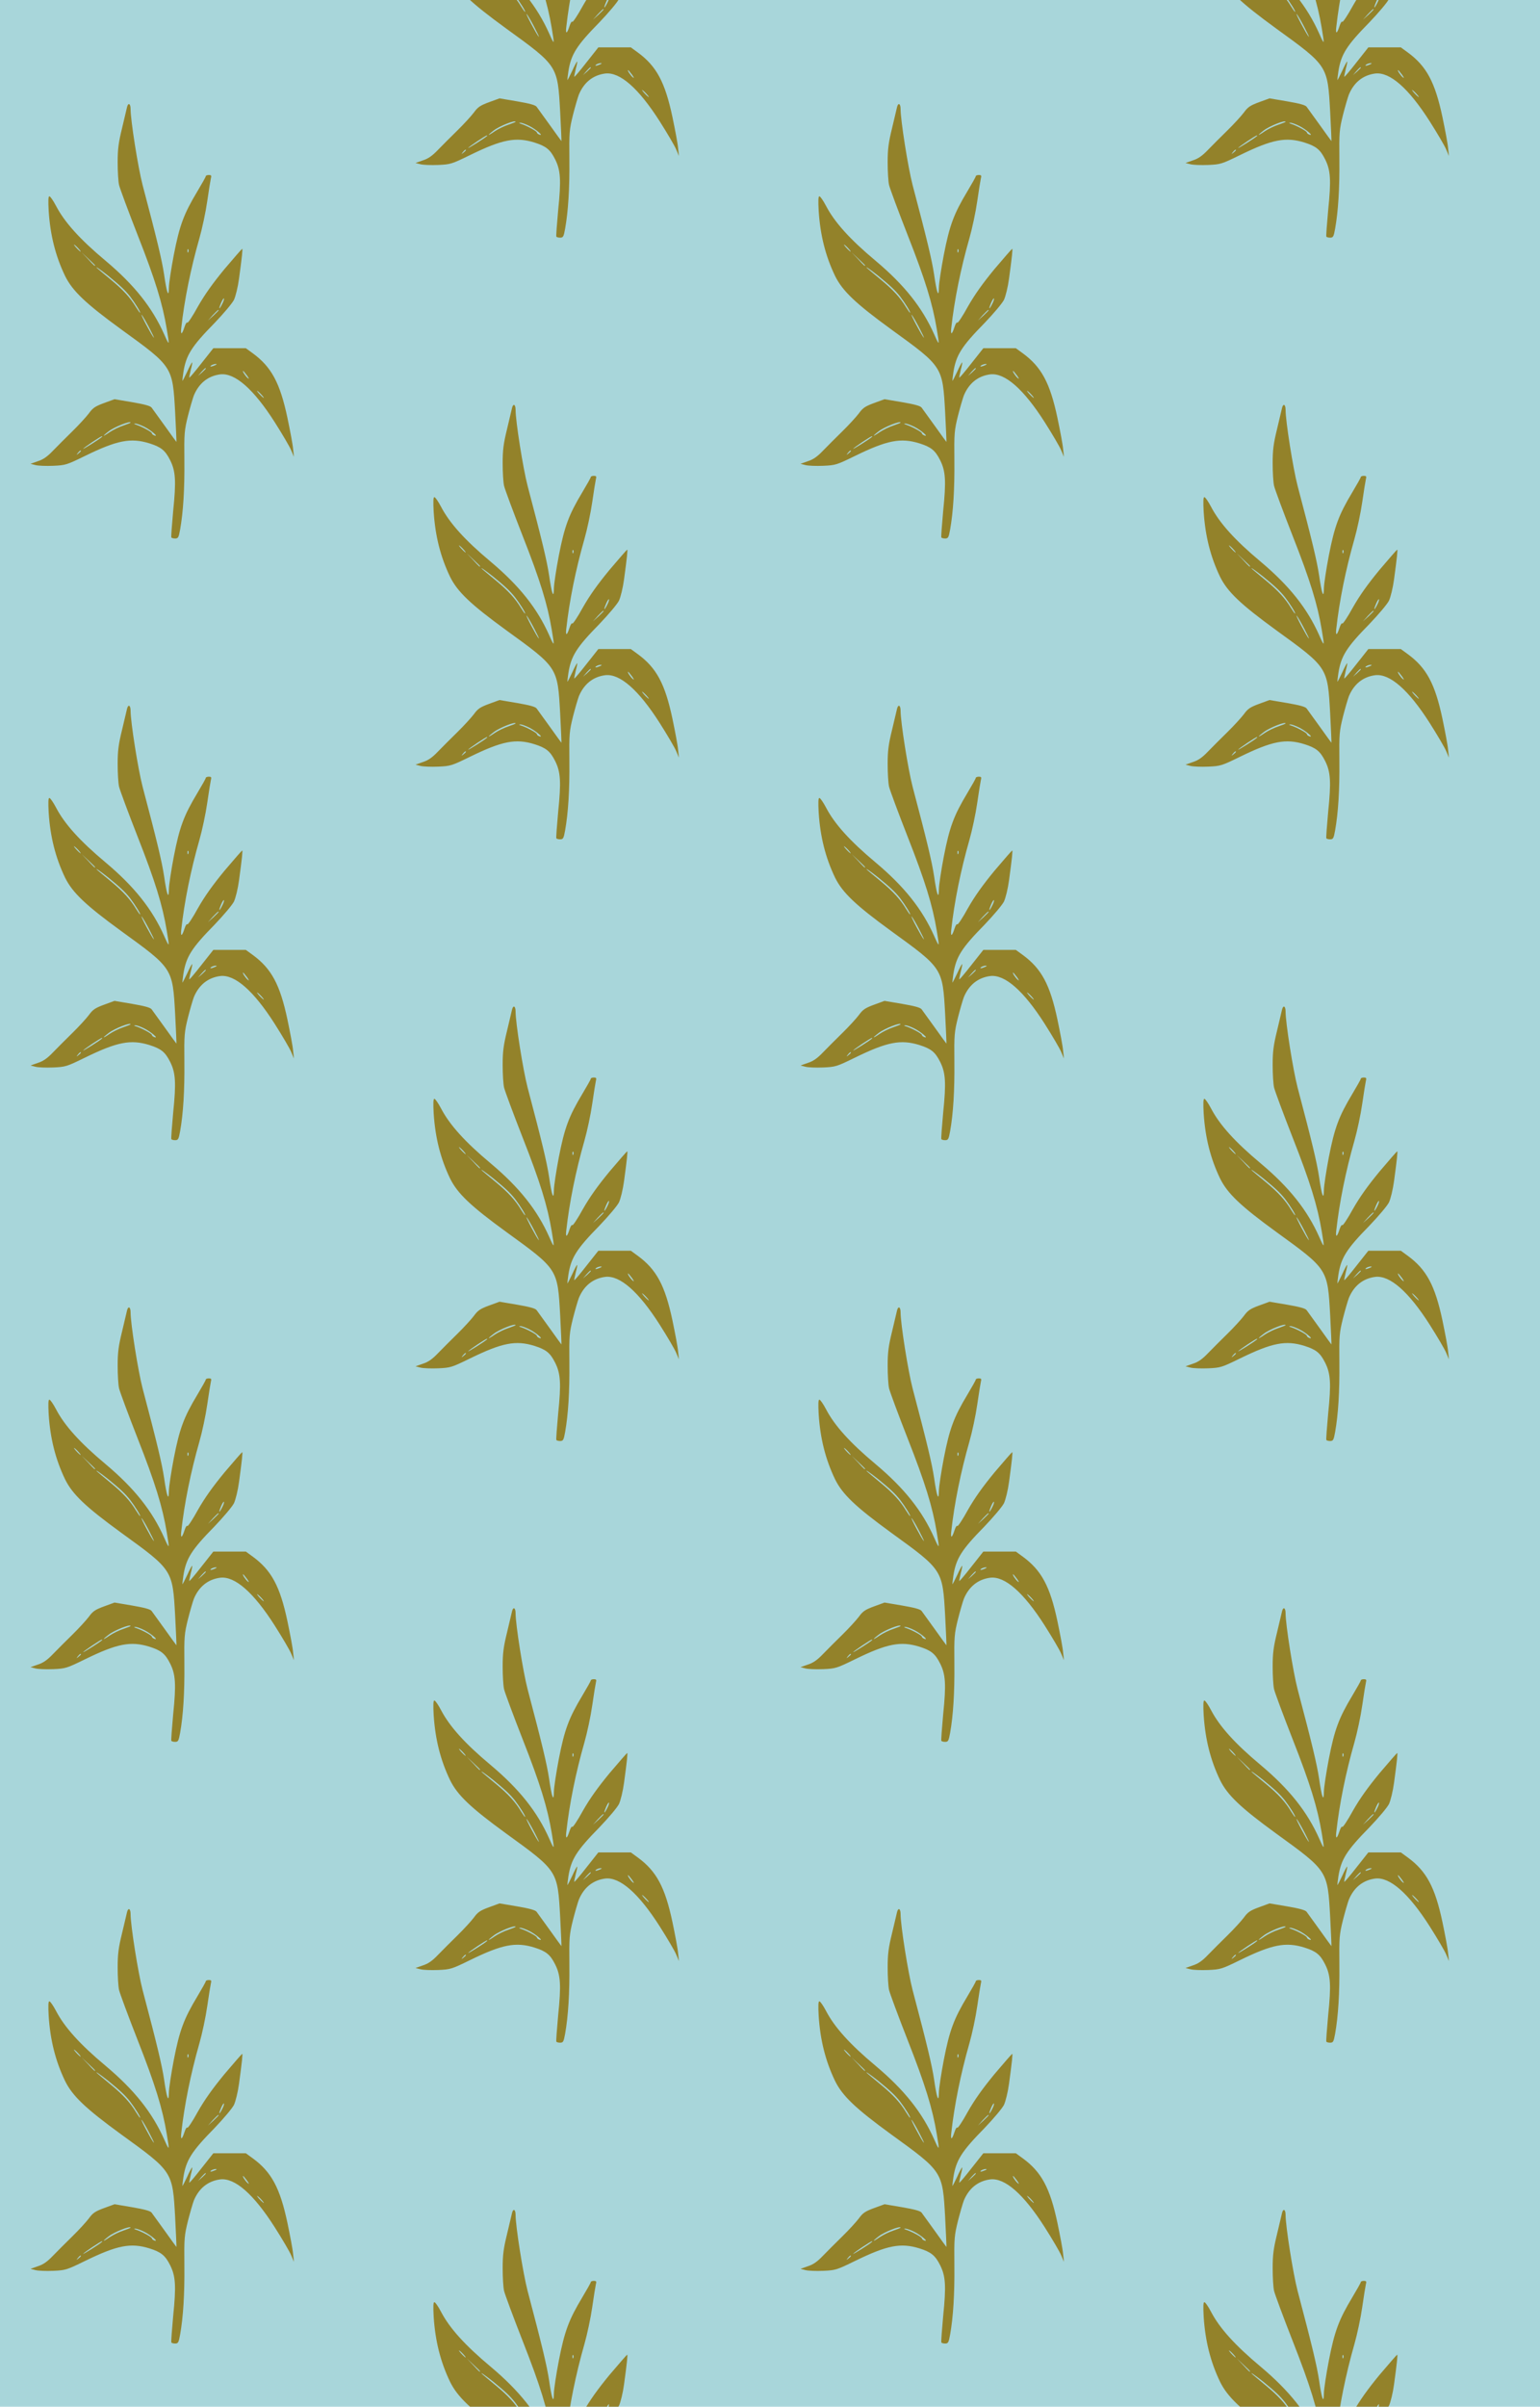 <?xml version="1.0" standalone="no"?>
<!DOCTYPE svg PUBLIC "-//W3C//DTD SVG 20010904//EN"
 "http://www.w3.org/TR/2001/REC-SVG-20010904/DTD/svg10.dtd">
<svg version="1.0" xmlns="http://www.w3.org/2000/svg" width="868pt" height="1356pt" viewBox="0 0 868 1356" preserveAspectRatio = "xMidYMid meet" >
<rect width="868" height="1356" fill="#A8D6DA"/>
<g id="col0" transform="translate(0, 45)">
<g id="0" transform="translate(0,0.0)scale(0.8,0.8)">

<path d="M895 3198 c-3 -13 -19 -79 -35 -148 -25 -102 -31 -147 -31 -240 0 -64 4 -136 10 -161 6 -25 65 -184 132 -355 122 -310 174 -478 204 -659 20 -120 19 -121 -17 -40 -85 192 -212 351 -413 520 -181 151 -290 272 -350 387 -20 38 -41 68 -47 68 -8 0 -9 -31 -5 -103 11 -171 48 -317 115 -457 52 -106 144 -194 397 -378 363 -263 361 -260 379 -584 6 -115 10 -208 9 -208 -1 0 -37 51 -81 112 -45 62 -87 121 -94 130 -9 12 -50 23 -137 38 l-124 21 -74 -27 c-62 -23 -79 -34 -107 -73 -19 -25 -71 -82 -116 -126 -45 -44 -107 -106 -137 -137 -40 -42 -69 -62 -107 -74 l-51 -18 35 -9 c19 -5 75 -7 125 -5 87 4 94 6 225 70 225 110 321 129 453 88 82 -26 111 -49 146 -119 38 -76 43 -145 21 -358 -9 -98 -15 -181 -13 -185 2 -5 15 -8 27 -8 21 0 25 7 35 63 22 124 32 286 30 487 -2 193 0 211 25 313 15 59 34 124 42 145 36 86 100 137 186 148 103 12 235 -104 383 -336 54 -85 107 -175 117 -200 l19 -45 -6 55 c-2 30 -21 129 -40 220 -52 245 -112 358 -245 455 l-48 35 -114 0 -115 0 -83 -105 c-45 -58 -84 -104 -86 -102 -2 1 3 26 10 55 8 29 12 52 10 52 -3 0 -19 -29 -35 -65 -17 -36 -32 -65 -33 -65 -2 0 1 28 6 61 19 120 56 180 219 346 65 68 124 138 137 163 12 25 28 91 36 150 21 155 27 210 22 210 -2 0 -58 -64 -124 -142 -84 -102 -139 -179 -188 -265 -37 -68 -71 -118 -74 -113 -4 6 -13 -8 -20 -30 -18 -56 -29 -59 -23 -8 22 198 66 416 128 633 19 66 44 183 55 260 11 77 23 150 26 163 5 18 2 22 -15 22 -11 0 -21 -4 -21 -8 0 -5 -27 -53 -60 -108 -95 -158 -125 -239 -165 -444 -19 -99 -35 -204 -35 -233 -1 -77 -15 -40 -34 93 -16 104 -48 239 -151 628 -32 122 -85 456 -85 537 0 39 -17 47 -25 13z m-345 -993 c13 -14 21 -25 18 -25 -2 0 -15 11 -28 25 -13 14 -21 25 -18 25 2 0 15 -11 28 -25z m777 -27 c-3 -8 -6 -5 -6 6 -1 11 2 17 5 13 3 -3 4 -12 1 -19z m-657 -95 c0 -8 -9 0 -50 45 l-45 47 48 -45 c26 -24 47 -45 47 -47z m90 -71 c86 -70 122 -104 156 -147 36 -47 78 -115 71 -115 -3 0 -15 17 -28 38 -41 68 -90 122 -177 194 -48 39 -91 76 -97 81 -21 21 22 -9 75 -51z m805 -201 c-22 -44 -27 -38 -7 9 9 21 18 35 20 30 2 -5 -4 -22 -13 -39z m-25 -44 c0 -2 -17 -19 -37 -38 l-38 -34 34 38 c33 34 41 42 41 34z m-489 -122 c23 -44 38 -75 32 -70 -14 14 -98 172 -85 160 6 -5 30 -46 53 -90z m464 -265 c-27 -12 -43 -12 -25 0 8 5 22 9 30 9 10 0 8 -3 -5 -9z m-65 -23 c0 -2 -12 -14 -27 -28 l-28 -24 24 28 c23 25 31 32 31 24z m290 -49 c15 -21 17 -28 6 -19 -16 13 -41 51 -33 51 2 0 14 -15 27 -32z m100 -133 c13 -14 21 -25 18 -25 -2 0 -15 11 -28 25 -13 14 -21 25 -18 25 2 0 15 -11 28 -25z m-920 -199 c0 -2 -23 -11 -52 -21 -28 -9 -71 -30 -95 -46 -52 -36 -57 -32 -7 6 40 31 154 76 154 61z m98 -30 c47 -24 105 -74 69 -60 -9 3 -17 10 -17 15 0 9 -70 47 -110 60 -17 5 -19 8 -7 8 10 1 39 -10 65 -23z m-299 -70 c-15 -15 -138 -92 -133 -84 7 10 123 88 132 88 3 0 3 -2 1 -4z m-149 -100 c0 -2 -8 -10 -17 -17 -16 -13 -17 -12 -4 4 13 16 21 21 21 13z" transform="translate(0,339) scale(0.1,-0.1)" stroke="none" fill="#93822A"/>

</g>

<g id="1" transform="translate(0,339.0)scale(0.8,0.8)">

<path d="M895 3198 c-3 -13 -19 -79 -35 -148 -25 -102 -31 -147 -31 -240 0 -64 4 -136 10 -161 6 -25 65 -184 132 -355 122 -310 174 -478 204 -659 20 -120 19 -121 -17 -40 -85 192 -212 351 -413 520 -181 151 -290 272 -350 387 -20 38 -41 68 -47 68 -8 0 -9 -31 -5 -103 11 -171 48 -317 115 -457 52 -106 144 -194 397 -378 363 -263 361 -260 379 -584 6 -115 10 -208 9 -208 -1 0 -37 51 -81 112 -45 62 -87 121 -94 130 -9 12 -50 23 -137 38 l-124 21 -74 -27 c-62 -23 -79 -34 -107 -73 -19 -25 -71 -82 -116 -126 -45 -44 -107 -106 -137 -137 -40 -42 -69 -62 -107 -74 l-51 -18 35 -9 c19 -5 75 -7 125 -5 87 4 94 6 225 70 225 110 321 129 453 88 82 -26 111 -49 146 -119 38 -76 43 -145 21 -358 -9 -98 -15 -181 -13 -185 2 -5 15 -8 27 -8 21 0 25 7 35 63 22 124 32 286 30 487 -2 193 0 211 25 313 15 59 34 124 42 145 36 86 100 137 186 148 103 12 235 -104 383 -336 54 -85 107 -175 117 -200 l19 -45 -6 55 c-2 30 -21 129 -40 220 -52 245 -112 358 -245 455 l-48 35 -114 0 -115 0 -83 -105 c-45 -58 -84 -104 -86 -102 -2 1 3 26 10 55 8 29 12 52 10 52 -3 0 -19 -29 -35 -65 -17 -36 -32 -65 -33 -65 -2 0 1 28 6 61 19 120 56 180 219 346 65 68 124 138 137 163 12 25 28 91 36 150 21 155 27 210 22 210 -2 0 -58 -64 -124 -142 -84 -102 -139 -179 -188 -265 -37 -68 -71 -118 -74 -113 -4 6 -13 -8 -20 -30 -18 -56 -29 -59 -23 -8 22 198 66 416 128 633 19 66 44 183 55 260 11 77 23 150 26 163 5 18 2 22 -15 22 -11 0 -21 -4 -21 -8 0 -5 -27 -53 -60 -108 -95 -158 -125 -239 -165 -444 -19 -99 -35 -204 -35 -233 -1 -77 -15 -40 -34 93 -16 104 -48 239 -151 628 -32 122 -85 456 -85 537 0 39 -17 47 -25 13z m-345 -993 c13 -14 21 -25 18 -25 -2 0 -15 11 -28 25 -13 14 -21 25 -18 25 2 0 15 -11 28 -25z m777 -27 c-3 -8 -6 -5 -6 6 -1 11 2 17 5 13 3 -3 4 -12 1 -19z m-657 -95 c0 -8 -9 0 -50 45 l-45 47 48 -45 c26 -24 47 -45 47 -47z m90 -71 c86 -70 122 -104 156 -147 36 -47 78 -115 71 -115 -3 0 -15 17 -28 38 -41 68 -90 122 -177 194 -48 39 -91 76 -97 81 -21 21 22 -9 75 -51z m805 -201 c-22 -44 -27 -38 -7 9 9 21 18 35 20 30 2 -5 -4 -22 -13 -39z m-25 -44 c0 -2 -17 -19 -37 -38 l-38 -34 34 38 c33 34 41 42 41 34z m-489 -122 c23 -44 38 -75 32 -70 -14 14 -98 172 -85 160 6 -5 30 -46 53 -90z m464 -265 c-27 -12 -43 -12 -25 0 8 5 22 9 30 9 10 0 8 -3 -5 -9z m-65 -23 c0 -2 -12 -14 -27 -28 l-28 -24 24 28 c23 25 31 32 31 24z m290 -49 c15 -21 17 -28 6 -19 -16 13 -41 51 -33 51 2 0 14 -15 27 -32z m100 -133 c13 -14 21 -25 18 -25 -2 0 -15 11 -28 25 -13 14 -21 25 -18 25 2 0 15 -11 28 -25z m-920 -199 c0 -2 -23 -11 -52 -21 -28 -9 -71 -30 -95 -46 -52 -36 -57 -32 -7 6 40 31 154 76 154 61z m98 -30 c47 -24 105 -74 69 -60 -9 3 -17 10 -17 15 0 9 -70 47 -110 60 -17 5 -19 8 -7 8 10 1 39 -10 65 -23z m-299 -70 c-15 -15 -138 -92 -133 -84 7 10 123 88 132 88 3 0 3 -2 1 -4z m-149 -100 c0 -2 -8 -10 -17 -17 -16 -13 -17 -12 -4 4 13 16 21 21 21 13z" transform="translate(0,339) scale(0.1,-0.1)" stroke="none" fill="#93822A"/>

</g>

<g id="2" transform="translate(0,678.0)scale(0.8,0.8)">

<path d="M895 3198 c-3 -13 -19 -79 -35 -148 -25 -102 -31 -147 -31 -240 0 -64 4 -136 10 -161 6 -25 65 -184 132 -355 122 -310 174 -478 204 -659 20 -120 19 -121 -17 -40 -85 192 -212 351 -413 520 -181 151 -290 272 -350 387 -20 38 -41 68 -47 68 -8 0 -9 -31 -5 -103 11 -171 48 -317 115 -457 52 -106 144 -194 397 -378 363 -263 361 -260 379 -584 6 -115 10 -208 9 -208 -1 0 -37 51 -81 112 -45 62 -87 121 -94 130 -9 12 -50 23 -137 38 l-124 21 -74 -27 c-62 -23 -79 -34 -107 -73 -19 -25 -71 -82 -116 -126 -45 -44 -107 -106 -137 -137 -40 -42 -69 -62 -107 -74 l-51 -18 35 -9 c19 -5 75 -7 125 -5 87 4 94 6 225 70 225 110 321 129 453 88 82 -26 111 -49 146 -119 38 -76 43 -145 21 -358 -9 -98 -15 -181 -13 -185 2 -5 15 -8 27 -8 21 0 25 7 35 63 22 124 32 286 30 487 -2 193 0 211 25 313 15 59 34 124 42 145 36 86 100 137 186 148 103 12 235 -104 383 -336 54 -85 107 -175 117 -200 l19 -45 -6 55 c-2 30 -21 129 -40 220 -52 245 -112 358 -245 455 l-48 35 -114 0 -115 0 -83 -105 c-45 -58 -84 -104 -86 -102 -2 1 3 26 10 55 8 29 12 52 10 52 -3 0 -19 -29 -35 -65 -17 -36 -32 -65 -33 -65 -2 0 1 28 6 61 19 120 56 180 219 346 65 68 124 138 137 163 12 25 28 91 36 150 21 155 27 210 22 210 -2 0 -58 -64 -124 -142 -84 -102 -139 -179 -188 -265 -37 -68 -71 -118 -74 -113 -4 6 -13 -8 -20 -30 -18 -56 -29 -59 -23 -8 22 198 66 416 128 633 19 66 44 183 55 260 11 77 23 150 26 163 5 18 2 22 -15 22 -11 0 -21 -4 -21 -8 0 -5 -27 -53 -60 -108 -95 -158 -125 -239 -165 -444 -19 -99 -35 -204 -35 -233 -1 -77 -15 -40 -34 93 -16 104 -48 239 -151 628 -32 122 -85 456 -85 537 0 39 -17 47 -25 13z m-345 -993 c13 -14 21 -25 18 -25 -2 0 -15 11 -28 25 -13 14 -21 25 -18 25 2 0 15 -11 28 -25z m777 -27 c-3 -8 -6 -5 -6 6 -1 11 2 17 5 13 3 -3 4 -12 1 -19z m-657 -95 c0 -8 -9 0 -50 45 l-45 47 48 -45 c26 -24 47 -45 47 -47z m90 -71 c86 -70 122 -104 156 -147 36 -47 78 -115 71 -115 -3 0 -15 17 -28 38 -41 68 -90 122 -177 194 -48 39 -91 76 -97 81 -21 21 22 -9 75 -51z m805 -201 c-22 -44 -27 -38 -7 9 9 21 18 35 20 30 2 -5 -4 -22 -13 -39z m-25 -44 c0 -2 -17 -19 -37 -38 l-38 -34 34 38 c33 34 41 42 41 34z m-489 -122 c23 -44 38 -75 32 -70 -14 14 -98 172 -85 160 6 -5 30 -46 53 -90z m464 -265 c-27 -12 -43 -12 -25 0 8 5 22 9 30 9 10 0 8 -3 -5 -9z m-65 -23 c0 -2 -12 -14 -27 -28 l-28 -24 24 28 c23 25 31 32 31 24z m290 -49 c15 -21 17 -28 6 -19 -16 13 -41 51 -33 51 2 0 14 -15 27 -32z m100 -133 c13 -14 21 -25 18 -25 -2 0 -15 11 -28 25 -13 14 -21 25 -18 25 2 0 15 -11 28 -25z m-920 -199 c0 -2 -23 -11 -52 -21 -28 -9 -71 -30 -95 -46 -52 -36 -57 -32 -7 6 40 31 154 76 154 61z m98 -30 c47 -24 105 -74 69 -60 -9 3 -17 10 -17 15 0 9 -70 47 -110 60 -17 5 -19 8 -7 8 10 1 39 -10 65 -23z m-299 -70 c-15 -15 -138 -92 -133 -84 7 10 123 88 132 88 3 0 3 -2 1 -4z m-149 -100 c0 -2 -8 -10 -17 -17 -16 -13 -17 -12 -4 4 13 16 21 21 21 13z" transform="translate(0,339) scale(0.1,-0.1)" stroke="none" fill="#93822A"/>

</g>

<g id="3" transform="translate(0,1017.0)scale(0.8,0.8)">

<path d="M895 3198 c-3 -13 -19 -79 -35 -148 -25 -102 -31 -147 -31 -240 0 -64 4 -136 10 -161 6 -25 65 -184 132 -355 122 -310 174 -478 204 -659 20 -120 19 -121 -17 -40 -85 192 -212 351 -413 520 -181 151 -290 272 -350 387 -20 38 -41 68 -47 68 -8 0 -9 -31 -5 -103 11 -171 48 -317 115 -457 52 -106 144 -194 397 -378 363 -263 361 -260 379 -584 6 -115 10 -208 9 -208 -1 0 -37 51 -81 112 -45 62 -87 121 -94 130 -9 12 -50 23 -137 38 l-124 21 -74 -27 c-62 -23 -79 -34 -107 -73 -19 -25 -71 -82 -116 -126 -45 -44 -107 -106 -137 -137 -40 -42 -69 -62 -107 -74 l-51 -18 35 -9 c19 -5 75 -7 125 -5 87 4 94 6 225 70 225 110 321 129 453 88 82 -26 111 -49 146 -119 38 -76 43 -145 21 -358 -9 -98 -15 -181 -13 -185 2 -5 15 -8 27 -8 21 0 25 7 35 63 22 124 32 286 30 487 -2 193 0 211 25 313 15 59 34 124 42 145 36 86 100 137 186 148 103 12 235 -104 383 -336 54 -85 107 -175 117 -200 l19 -45 -6 55 c-2 30 -21 129 -40 220 -52 245 -112 358 -245 455 l-48 35 -114 0 -115 0 -83 -105 c-45 -58 -84 -104 -86 -102 -2 1 3 26 10 55 8 29 12 52 10 52 -3 0 -19 -29 -35 -65 -17 -36 -32 -65 -33 -65 -2 0 1 28 6 61 19 120 56 180 219 346 65 68 124 138 137 163 12 25 28 91 36 150 21 155 27 210 22 210 -2 0 -58 -64 -124 -142 -84 -102 -139 -179 -188 -265 -37 -68 -71 -118 -74 -113 -4 6 -13 -8 -20 -30 -18 -56 -29 -59 -23 -8 22 198 66 416 128 633 19 66 44 183 55 260 11 77 23 150 26 163 5 18 2 22 -15 22 -11 0 -21 -4 -21 -8 0 -5 -27 -53 -60 -108 -95 -158 -125 -239 -165 -444 -19 -99 -35 -204 -35 -233 -1 -77 -15 -40 -34 93 -16 104 -48 239 -151 628 -32 122 -85 456 -85 537 0 39 -17 47 -25 13z m-345 -993 c13 -14 21 -25 18 -25 -2 0 -15 11 -28 25 -13 14 -21 25 -18 25 2 0 15 -11 28 -25z m777 -27 c-3 -8 -6 -5 -6 6 -1 11 2 17 5 13 3 -3 4 -12 1 -19z m-657 -95 c0 -8 -9 0 -50 45 l-45 47 48 -45 c26 -24 47 -45 47 -47z m90 -71 c86 -70 122 -104 156 -147 36 -47 78 -115 71 -115 -3 0 -15 17 -28 38 -41 68 -90 122 -177 194 -48 39 -91 76 -97 81 -21 21 22 -9 75 -51z m805 -201 c-22 -44 -27 -38 -7 9 9 21 18 35 20 30 2 -5 -4 -22 -13 -39z m-25 -44 c0 -2 -17 -19 -37 -38 l-38 -34 34 38 c33 34 41 42 41 34z m-489 -122 c23 -44 38 -75 32 -70 -14 14 -98 172 -85 160 6 -5 30 -46 53 -90z m464 -265 c-27 -12 -43 -12 -25 0 8 5 22 9 30 9 10 0 8 -3 -5 -9z m-65 -23 c0 -2 -12 -14 -27 -28 l-28 -24 24 28 c23 25 31 32 31 24z m290 -49 c15 -21 17 -28 6 -19 -16 13 -41 51 -33 51 2 0 14 -15 27 -32z m100 -133 c13 -14 21 -25 18 -25 -2 0 -15 11 -28 25 -13 14 -21 25 -18 25 2 0 15 -11 28 -25z m-920 -199 c0 -2 -23 -11 -52 -21 -28 -9 -71 -30 -95 -46 -52 -36 -57 -32 -7 6 40 31 154 76 154 61z m98 -30 c47 -24 105 -74 69 -60 -9 3 -17 10 -17 15 0 9 -70 47 -110 60 -17 5 -19 8 -7 8 10 1 39 -10 65 -23z m-299 -70 c-15 -15 -138 -92 -133 -84 7 10 123 88 132 88 3 0 3 -2 1 -4z m-149 -100 c0 -2 -8 -10 -17 -17 -16 -13 -17 -12 -4 4 13 16 21 21 21 13z" transform="translate(0,339) scale(0.1,-0.1)" stroke="none" fill="#93822A"/>

</g>

<g id="4" transform="translate(0,1356.0)scale(0.8,0.8)">

<path d="M895 3198 c-3 -13 -19 -79 -35 -148 -25 -102 -31 -147 -31 -240 0 -64 4 -136 10 -161 6 -25 65 -184 132 -355 122 -310 174 -478 204 -659 20 -120 19 -121 -17 -40 -85 192 -212 351 -413 520 -181 151 -290 272 -350 387 -20 38 -41 68 -47 68 -8 0 -9 -31 -5 -103 11 -171 48 -317 115 -457 52 -106 144 -194 397 -378 363 -263 361 -260 379 -584 6 -115 10 -208 9 -208 -1 0 -37 51 -81 112 -45 62 -87 121 -94 130 -9 12 -50 23 -137 38 l-124 21 -74 -27 c-62 -23 -79 -34 -107 -73 -19 -25 -71 -82 -116 -126 -45 -44 -107 -106 -137 -137 -40 -42 -69 -62 -107 -74 l-51 -18 35 -9 c19 -5 75 -7 125 -5 87 4 94 6 225 70 225 110 321 129 453 88 82 -26 111 -49 146 -119 38 -76 43 -145 21 -358 -9 -98 -15 -181 -13 -185 2 -5 15 -8 27 -8 21 0 25 7 35 63 22 124 32 286 30 487 -2 193 0 211 25 313 15 59 34 124 42 145 36 86 100 137 186 148 103 12 235 -104 383 -336 54 -85 107 -175 117 -200 l19 -45 -6 55 c-2 30 -21 129 -40 220 -52 245 -112 358 -245 455 l-48 35 -114 0 -115 0 -83 -105 c-45 -58 -84 -104 -86 -102 -2 1 3 26 10 55 8 29 12 52 10 52 -3 0 -19 -29 -35 -65 -17 -36 -32 -65 -33 -65 -2 0 1 28 6 61 19 120 56 180 219 346 65 68 124 138 137 163 12 25 28 91 36 150 21 155 27 210 22 210 -2 0 -58 -64 -124 -142 -84 -102 -139 -179 -188 -265 -37 -68 -71 -118 -74 -113 -4 6 -13 -8 -20 -30 -18 -56 -29 -59 -23 -8 22 198 66 416 128 633 19 66 44 183 55 260 11 77 23 150 26 163 5 18 2 22 -15 22 -11 0 -21 -4 -21 -8 0 -5 -27 -53 -60 -108 -95 -158 -125 -239 -165 -444 -19 -99 -35 -204 -35 -233 -1 -77 -15 -40 -34 93 -16 104 -48 239 -151 628 -32 122 -85 456 -85 537 0 39 -17 47 -25 13z m-345 -993 c13 -14 21 -25 18 -25 -2 0 -15 11 -28 25 -13 14 -21 25 -18 25 2 0 15 -11 28 -25z m777 -27 c-3 -8 -6 -5 -6 6 -1 11 2 17 5 13 3 -3 4 -12 1 -19z m-657 -95 c0 -8 -9 0 -50 45 l-45 47 48 -45 c26 -24 47 -45 47 -47z m90 -71 c86 -70 122 -104 156 -147 36 -47 78 -115 71 -115 -3 0 -15 17 -28 38 -41 68 -90 122 -177 194 -48 39 -91 76 -97 81 -21 21 22 -9 75 -51z m805 -201 c-22 -44 -27 -38 -7 9 9 21 18 35 20 30 2 -5 -4 -22 -13 -39z m-25 -44 c0 -2 -17 -19 -37 -38 l-38 -34 34 38 c33 34 41 42 41 34z m-489 -122 c23 -44 38 -75 32 -70 -14 14 -98 172 -85 160 6 -5 30 -46 53 -90z m464 -265 c-27 -12 -43 -12 -25 0 8 5 22 9 30 9 10 0 8 -3 -5 -9z m-65 -23 c0 -2 -12 -14 -27 -28 l-28 -24 24 28 c23 25 31 32 31 24z m290 -49 c15 -21 17 -28 6 -19 -16 13 -41 51 -33 51 2 0 14 -15 27 -32z m100 -133 c13 -14 21 -25 18 -25 -2 0 -15 11 -28 25 -13 14 -21 25 -18 25 2 0 15 -11 28 -25z m-920 -199 c0 -2 -23 -11 -52 -21 -28 -9 -71 -30 -95 -46 -52 -36 -57 -32 -7 6 40 31 154 76 154 61z m98 -30 c47 -24 105 -74 69 -60 -9 3 -17 10 -17 15 0 9 -70 47 -110 60 -17 5 -19 8 -7 8 10 1 39 -10 65 -23z m-299 -70 c-15 -15 -138 -92 -133 -84 7 10 123 88 132 88 3 0 3 -2 1 -4z m-149 -100 c0 -2 -8 -10 -17 -17 -16 -13 -17 -12 -4 4 13 16 21 21 21 13z" transform="translate(0,339) scale(0.1,-0.1)" stroke="none" fill="#93822A"/>

</g>

</g>
<g id="col1" transform="translate(217, -124.5)">
<g id="0" transform="translate(0,0.0)scale(0.8,0.8)">

<path d="M895 3198 c-3 -13 -19 -79 -35 -148 -25 -102 -31 -147 -31 -240 0 -64 4 -136 10 -161 6 -25 65 -184 132 -355 122 -310 174 -478 204 -659 20 -120 19 -121 -17 -40 -85 192 -212 351 -413 520 -181 151 -290 272 -350 387 -20 38 -41 68 -47 68 -8 0 -9 -31 -5 -103 11 -171 48 -317 115 -457 52 -106 144 -194 397 -378 363 -263 361 -260 379 -584 6 -115 10 -208 9 -208 -1 0 -37 51 -81 112 -45 62 -87 121 -94 130 -9 12 -50 23 -137 38 l-124 21 -74 -27 c-62 -23 -79 -34 -107 -73 -19 -25 -71 -82 -116 -126 -45 -44 -107 -106 -137 -137 -40 -42 -69 -62 -107 -74 l-51 -18 35 -9 c19 -5 75 -7 125 -5 87 4 94 6 225 70 225 110 321 129 453 88 82 -26 111 -49 146 -119 38 -76 43 -145 21 -358 -9 -98 -15 -181 -13 -185 2 -5 15 -8 27 -8 21 0 25 7 35 63 22 124 32 286 30 487 -2 193 0 211 25 313 15 59 34 124 42 145 36 86 100 137 186 148 103 12 235 -104 383 -336 54 -85 107 -175 117 -200 l19 -45 -6 55 c-2 30 -21 129 -40 220 -52 245 -112 358 -245 455 l-48 35 -114 0 -115 0 -83 -105 c-45 -58 -84 -104 -86 -102 -2 1 3 26 10 55 8 29 12 52 10 52 -3 0 -19 -29 -35 -65 -17 -36 -32 -65 -33 -65 -2 0 1 28 6 61 19 120 56 180 219 346 65 68 124 138 137 163 12 25 28 91 36 150 21 155 27 210 22 210 -2 0 -58 -64 -124 -142 -84 -102 -139 -179 -188 -265 -37 -68 -71 -118 -74 -113 -4 6 -13 -8 -20 -30 -18 -56 -29 -59 -23 -8 22 198 66 416 128 633 19 66 44 183 55 260 11 77 23 150 26 163 5 18 2 22 -15 22 -11 0 -21 -4 -21 -8 0 -5 -27 -53 -60 -108 -95 -158 -125 -239 -165 -444 -19 -99 -35 -204 -35 -233 -1 -77 -15 -40 -34 93 -16 104 -48 239 -151 628 -32 122 -85 456 -85 537 0 39 -17 47 -25 13z m-345 -993 c13 -14 21 -25 18 -25 -2 0 -15 11 -28 25 -13 14 -21 25 -18 25 2 0 15 -11 28 -25z m777 -27 c-3 -8 -6 -5 -6 6 -1 11 2 17 5 13 3 -3 4 -12 1 -19z m-657 -95 c0 -8 -9 0 -50 45 l-45 47 48 -45 c26 -24 47 -45 47 -47z m90 -71 c86 -70 122 -104 156 -147 36 -47 78 -115 71 -115 -3 0 -15 17 -28 38 -41 68 -90 122 -177 194 -48 39 -91 76 -97 81 -21 21 22 -9 75 -51z m805 -201 c-22 -44 -27 -38 -7 9 9 21 18 35 20 30 2 -5 -4 -22 -13 -39z m-25 -44 c0 -2 -17 -19 -37 -38 l-38 -34 34 38 c33 34 41 42 41 34z m-489 -122 c23 -44 38 -75 32 -70 -14 14 -98 172 -85 160 6 -5 30 -46 53 -90z m464 -265 c-27 -12 -43 -12 -25 0 8 5 22 9 30 9 10 0 8 -3 -5 -9z m-65 -23 c0 -2 -12 -14 -27 -28 l-28 -24 24 28 c23 25 31 32 31 24z m290 -49 c15 -21 17 -28 6 -19 -16 13 -41 51 -33 51 2 0 14 -15 27 -32z m100 -133 c13 -14 21 -25 18 -25 -2 0 -15 11 -28 25 -13 14 -21 25 -18 25 2 0 15 -11 28 -25z m-920 -199 c0 -2 -23 -11 -52 -21 -28 -9 -71 -30 -95 -46 -52 -36 -57 -32 -7 6 40 31 154 76 154 61z m98 -30 c47 -24 105 -74 69 -60 -9 3 -17 10 -17 15 0 9 -70 47 -110 60 -17 5 -19 8 -7 8 10 1 39 -10 65 -23z m-299 -70 c-15 -15 -138 -92 -133 -84 7 10 123 88 132 88 3 0 3 -2 1 -4z m-149 -100 c0 -2 -8 -10 -17 -17 -16 -13 -17 -12 -4 4 13 16 21 21 21 13z" transform="translate(0,339) scale(0.1,-0.1)" stroke="none" fill="#93822A"/>

</g>

<g id="1" transform="translate(0,339.0)scale(0.8,0.8)">

<path d="M895 3198 c-3 -13 -19 -79 -35 -148 -25 -102 -31 -147 -31 -240 0 -64 4 -136 10 -161 6 -25 65 -184 132 -355 122 -310 174 -478 204 -659 20 -120 19 -121 -17 -40 -85 192 -212 351 -413 520 -181 151 -290 272 -350 387 -20 38 -41 68 -47 68 -8 0 -9 -31 -5 -103 11 -171 48 -317 115 -457 52 -106 144 -194 397 -378 363 -263 361 -260 379 -584 6 -115 10 -208 9 -208 -1 0 -37 51 -81 112 -45 62 -87 121 -94 130 -9 12 -50 23 -137 38 l-124 21 -74 -27 c-62 -23 -79 -34 -107 -73 -19 -25 -71 -82 -116 -126 -45 -44 -107 -106 -137 -137 -40 -42 -69 -62 -107 -74 l-51 -18 35 -9 c19 -5 75 -7 125 -5 87 4 94 6 225 70 225 110 321 129 453 88 82 -26 111 -49 146 -119 38 -76 43 -145 21 -358 -9 -98 -15 -181 -13 -185 2 -5 15 -8 27 -8 21 0 25 7 35 63 22 124 32 286 30 487 -2 193 0 211 25 313 15 59 34 124 42 145 36 86 100 137 186 148 103 12 235 -104 383 -336 54 -85 107 -175 117 -200 l19 -45 -6 55 c-2 30 -21 129 -40 220 -52 245 -112 358 -245 455 l-48 35 -114 0 -115 0 -83 -105 c-45 -58 -84 -104 -86 -102 -2 1 3 26 10 55 8 29 12 52 10 52 -3 0 -19 -29 -35 -65 -17 -36 -32 -65 -33 -65 -2 0 1 28 6 61 19 120 56 180 219 346 65 68 124 138 137 163 12 25 28 91 36 150 21 155 27 210 22 210 -2 0 -58 -64 -124 -142 -84 -102 -139 -179 -188 -265 -37 -68 -71 -118 -74 -113 -4 6 -13 -8 -20 -30 -18 -56 -29 -59 -23 -8 22 198 66 416 128 633 19 66 44 183 55 260 11 77 23 150 26 163 5 18 2 22 -15 22 -11 0 -21 -4 -21 -8 0 -5 -27 -53 -60 -108 -95 -158 -125 -239 -165 -444 -19 -99 -35 -204 -35 -233 -1 -77 -15 -40 -34 93 -16 104 -48 239 -151 628 -32 122 -85 456 -85 537 0 39 -17 47 -25 13z m-345 -993 c13 -14 21 -25 18 -25 -2 0 -15 11 -28 25 -13 14 -21 25 -18 25 2 0 15 -11 28 -25z m777 -27 c-3 -8 -6 -5 -6 6 -1 11 2 17 5 13 3 -3 4 -12 1 -19z m-657 -95 c0 -8 -9 0 -50 45 l-45 47 48 -45 c26 -24 47 -45 47 -47z m90 -71 c86 -70 122 -104 156 -147 36 -47 78 -115 71 -115 -3 0 -15 17 -28 38 -41 68 -90 122 -177 194 -48 39 -91 76 -97 81 -21 21 22 -9 75 -51z m805 -201 c-22 -44 -27 -38 -7 9 9 21 18 35 20 30 2 -5 -4 -22 -13 -39z m-25 -44 c0 -2 -17 -19 -37 -38 l-38 -34 34 38 c33 34 41 42 41 34z m-489 -122 c23 -44 38 -75 32 -70 -14 14 -98 172 -85 160 6 -5 30 -46 53 -90z m464 -265 c-27 -12 -43 -12 -25 0 8 5 22 9 30 9 10 0 8 -3 -5 -9z m-65 -23 c0 -2 -12 -14 -27 -28 l-28 -24 24 28 c23 25 31 32 31 24z m290 -49 c15 -21 17 -28 6 -19 -16 13 -41 51 -33 51 2 0 14 -15 27 -32z m100 -133 c13 -14 21 -25 18 -25 -2 0 -15 11 -28 25 -13 14 -21 25 -18 25 2 0 15 -11 28 -25z m-920 -199 c0 -2 -23 -11 -52 -21 -28 -9 -71 -30 -95 -46 -52 -36 -57 -32 -7 6 40 31 154 76 154 61z m98 -30 c47 -24 105 -74 69 -60 -9 3 -17 10 -17 15 0 9 -70 47 -110 60 -17 5 -19 8 -7 8 10 1 39 -10 65 -23z m-299 -70 c-15 -15 -138 -92 -133 -84 7 10 123 88 132 88 3 0 3 -2 1 -4z m-149 -100 c0 -2 -8 -10 -17 -17 -16 -13 -17 -12 -4 4 13 16 21 21 21 13z" transform="translate(0,339) scale(0.1,-0.1)" stroke="none" fill="#93822A"/>

</g>

<g id="2" transform="translate(0,678.0)scale(0.8,0.8)">

<path d="M895 3198 c-3 -13 -19 -79 -35 -148 -25 -102 -31 -147 -31 -240 0 -64 4 -136 10 -161 6 -25 65 -184 132 -355 122 -310 174 -478 204 -659 20 -120 19 -121 -17 -40 -85 192 -212 351 -413 520 -181 151 -290 272 -350 387 -20 38 -41 68 -47 68 -8 0 -9 -31 -5 -103 11 -171 48 -317 115 -457 52 -106 144 -194 397 -378 363 -263 361 -260 379 -584 6 -115 10 -208 9 -208 -1 0 -37 51 -81 112 -45 62 -87 121 -94 130 -9 12 -50 23 -137 38 l-124 21 -74 -27 c-62 -23 -79 -34 -107 -73 -19 -25 -71 -82 -116 -126 -45 -44 -107 -106 -137 -137 -40 -42 -69 -62 -107 -74 l-51 -18 35 -9 c19 -5 75 -7 125 -5 87 4 94 6 225 70 225 110 321 129 453 88 82 -26 111 -49 146 -119 38 -76 43 -145 21 -358 -9 -98 -15 -181 -13 -185 2 -5 15 -8 27 -8 21 0 25 7 35 63 22 124 32 286 30 487 -2 193 0 211 25 313 15 59 34 124 42 145 36 86 100 137 186 148 103 12 235 -104 383 -336 54 -85 107 -175 117 -200 l19 -45 -6 55 c-2 30 -21 129 -40 220 -52 245 -112 358 -245 455 l-48 35 -114 0 -115 0 -83 -105 c-45 -58 -84 -104 -86 -102 -2 1 3 26 10 55 8 29 12 52 10 52 -3 0 -19 -29 -35 -65 -17 -36 -32 -65 -33 -65 -2 0 1 28 6 61 19 120 56 180 219 346 65 68 124 138 137 163 12 25 28 91 36 150 21 155 27 210 22 210 -2 0 -58 -64 -124 -142 -84 -102 -139 -179 -188 -265 -37 -68 -71 -118 -74 -113 -4 6 -13 -8 -20 -30 -18 -56 -29 -59 -23 -8 22 198 66 416 128 633 19 66 44 183 55 260 11 77 23 150 26 163 5 18 2 22 -15 22 -11 0 -21 -4 -21 -8 0 -5 -27 -53 -60 -108 -95 -158 -125 -239 -165 -444 -19 -99 -35 -204 -35 -233 -1 -77 -15 -40 -34 93 -16 104 -48 239 -151 628 -32 122 -85 456 -85 537 0 39 -17 47 -25 13z m-345 -993 c13 -14 21 -25 18 -25 -2 0 -15 11 -28 25 -13 14 -21 25 -18 25 2 0 15 -11 28 -25z m777 -27 c-3 -8 -6 -5 -6 6 -1 11 2 17 5 13 3 -3 4 -12 1 -19z m-657 -95 c0 -8 -9 0 -50 45 l-45 47 48 -45 c26 -24 47 -45 47 -47z m90 -71 c86 -70 122 -104 156 -147 36 -47 78 -115 71 -115 -3 0 -15 17 -28 38 -41 68 -90 122 -177 194 -48 39 -91 76 -97 81 -21 21 22 -9 75 -51z m805 -201 c-22 -44 -27 -38 -7 9 9 21 18 35 20 30 2 -5 -4 -22 -13 -39z m-25 -44 c0 -2 -17 -19 -37 -38 l-38 -34 34 38 c33 34 41 42 41 34z m-489 -122 c23 -44 38 -75 32 -70 -14 14 -98 172 -85 160 6 -5 30 -46 53 -90z m464 -265 c-27 -12 -43 -12 -25 0 8 5 22 9 30 9 10 0 8 -3 -5 -9z m-65 -23 c0 -2 -12 -14 -27 -28 l-28 -24 24 28 c23 25 31 32 31 24z m290 -49 c15 -21 17 -28 6 -19 -16 13 -41 51 -33 51 2 0 14 -15 27 -32z m100 -133 c13 -14 21 -25 18 -25 -2 0 -15 11 -28 25 -13 14 -21 25 -18 25 2 0 15 -11 28 -25z m-920 -199 c0 -2 -23 -11 -52 -21 -28 -9 -71 -30 -95 -46 -52 -36 -57 -32 -7 6 40 31 154 76 154 61z m98 -30 c47 -24 105 -74 69 -60 -9 3 -17 10 -17 15 0 9 -70 47 -110 60 -17 5 -19 8 -7 8 10 1 39 -10 65 -23z m-299 -70 c-15 -15 -138 -92 -133 -84 7 10 123 88 132 88 3 0 3 -2 1 -4z m-149 -100 c0 -2 -8 -10 -17 -17 -16 -13 -17 -12 -4 4 13 16 21 21 21 13z" transform="translate(0,339) scale(0.1,-0.1)" stroke="none" fill="#93822A"/>

</g>

<g id="3" transform="translate(0,1017.0)scale(0.8,0.8)">

<path d="M895 3198 c-3 -13 -19 -79 -35 -148 -25 -102 -31 -147 -31 -240 0 -64 4 -136 10 -161 6 -25 65 -184 132 -355 122 -310 174 -478 204 -659 20 -120 19 -121 -17 -40 -85 192 -212 351 -413 520 -181 151 -290 272 -350 387 -20 38 -41 68 -47 68 -8 0 -9 -31 -5 -103 11 -171 48 -317 115 -457 52 -106 144 -194 397 -378 363 -263 361 -260 379 -584 6 -115 10 -208 9 -208 -1 0 -37 51 -81 112 -45 62 -87 121 -94 130 -9 12 -50 23 -137 38 l-124 21 -74 -27 c-62 -23 -79 -34 -107 -73 -19 -25 -71 -82 -116 -126 -45 -44 -107 -106 -137 -137 -40 -42 -69 -62 -107 -74 l-51 -18 35 -9 c19 -5 75 -7 125 -5 87 4 94 6 225 70 225 110 321 129 453 88 82 -26 111 -49 146 -119 38 -76 43 -145 21 -358 -9 -98 -15 -181 -13 -185 2 -5 15 -8 27 -8 21 0 25 7 35 63 22 124 32 286 30 487 -2 193 0 211 25 313 15 59 34 124 42 145 36 86 100 137 186 148 103 12 235 -104 383 -336 54 -85 107 -175 117 -200 l19 -45 -6 55 c-2 30 -21 129 -40 220 -52 245 -112 358 -245 455 l-48 35 -114 0 -115 0 -83 -105 c-45 -58 -84 -104 -86 -102 -2 1 3 26 10 55 8 29 12 52 10 52 -3 0 -19 -29 -35 -65 -17 -36 -32 -65 -33 -65 -2 0 1 28 6 61 19 120 56 180 219 346 65 68 124 138 137 163 12 25 28 91 36 150 21 155 27 210 22 210 -2 0 -58 -64 -124 -142 -84 -102 -139 -179 -188 -265 -37 -68 -71 -118 -74 -113 -4 6 -13 -8 -20 -30 -18 -56 -29 -59 -23 -8 22 198 66 416 128 633 19 66 44 183 55 260 11 77 23 150 26 163 5 18 2 22 -15 22 -11 0 -21 -4 -21 -8 0 -5 -27 -53 -60 -108 -95 -158 -125 -239 -165 -444 -19 -99 -35 -204 -35 -233 -1 -77 -15 -40 -34 93 -16 104 -48 239 -151 628 -32 122 -85 456 -85 537 0 39 -17 47 -25 13z m-345 -993 c13 -14 21 -25 18 -25 -2 0 -15 11 -28 25 -13 14 -21 25 -18 25 2 0 15 -11 28 -25z m777 -27 c-3 -8 -6 -5 -6 6 -1 11 2 17 5 13 3 -3 4 -12 1 -19z m-657 -95 c0 -8 -9 0 -50 45 l-45 47 48 -45 c26 -24 47 -45 47 -47z m90 -71 c86 -70 122 -104 156 -147 36 -47 78 -115 71 -115 -3 0 -15 17 -28 38 -41 68 -90 122 -177 194 -48 39 -91 76 -97 81 -21 21 22 -9 75 -51z m805 -201 c-22 -44 -27 -38 -7 9 9 21 18 35 20 30 2 -5 -4 -22 -13 -39z m-25 -44 c0 -2 -17 -19 -37 -38 l-38 -34 34 38 c33 34 41 42 41 34z m-489 -122 c23 -44 38 -75 32 -70 -14 14 -98 172 -85 160 6 -5 30 -46 53 -90z m464 -265 c-27 -12 -43 -12 -25 0 8 5 22 9 30 9 10 0 8 -3 -5 -9z m-65 -23 c0 -2 -12 -14 -27 -28 l-28 -24 24 28 c23 25 31 32 31 24z m290 -49 c15 -21 17 -28 6 -19 -16 13 -41 51 -33 51 2 0 14 -15 27 -32z m100 -133 c13 -14 21 -25 18 -25 -2 0 -15 11 -28 25 -13 14 -21 25 -18 25 2 0 15 -11 28 -25z m-920 -199 c0 -2 -23 -11 -52 -21 -28 -9 -71 -30 -95 -46 -52 -36 -57 -32 -7 6 40 31 154 76 154 61z m98 -30 c47 -24 105 -74 69 -60 -9 3 -17 10 -17 15 0 9 -70 47 -110 60 -17 5 -19 8 -7 8 10 1 39 -10 65 -23z m-299 -70 c-15 -15 -138 -92 -133 -84 7 10 123 88 132 88 3 0 3 -2 1 -4z m-149 -100 c0 -2 -8 -10 -17 -17 -16 -13 -17 -12 -4 4 13 16 21 21 21 13z" transform="translate(0,339) scale(0.1,-0.1)" stroke="none" fill="#93822A"/>

</g>

<g id="4" transform="translate(0,1356.0)scale(0.8,0.8)">

<path d="M895 3198 c-3 -13 -19 -79 -35 -148 -25 -102 -31 -147 -31 -240 0 -64 4 -136 10 -161 6 -25 65 -184 132 -355 122 -310 174 -478 204 -659 20 -120 19 -121 -17 -40 -85 192 -212 351 -413 520 -181 151 -290 272 -350 387 -20 38 -41 68 -47 68 -8 0 -9 -31 -5 -103 11 -171 48 -317 115 -457 52 -106 144 -194 397 -378 363 -263 361 -260 379 -584 6 -115 10 -208 9 -208 -1 0 -37 51 -81 112 -45 62 -87 121 -94 130 -9 12 -50 23 -137 38 l-124 21 -74 -27 c-62 -23 -79 -34 -107 -73 -19 -25 -71 -82 -116 -126 -45 -44 -107 -106 -137 -137 -40 -42 -69 -62 -107 -74 l-51 -18 35 -9 c19 -5 75 -7 125 -5 87 4 94 6 225 70 225 110 321 129 453 88 82 -26 111 -49 146 -119 38 -76 43 -145 21 -358 -9 -98 -15 -181 -13 -185 2 -5 15 -8 27 -8 21 0 25 7 35 63 22 124 32 286 30 487 -2 193 0 211 25 313 15 59 34 124 42 145 36 86 100 137 186 148 103 12 235 -104 383 -336 54 -85 107 -175 117 -200 l19 -45 -6 55 c-2 30 -21 129 -40 220 -52 245 -112 358 -245 455 l-48 35 -114 0 -115 0 -83 -105 c-45 -58 -84 -104 -86 -102 -2 1 3 26 10 55 8 29 12 52 10 52 -3 0 -19 -29 -35 -65 -17 -36 -32 -65 -33 -65 -2 0 1 28 6 61 19 120 56 180 219 346 65 68 124 138 137 163 12 25 28 91 36 150 21 155 27 210 22 210 -2 0 -58 -64 -124 -142 -84 -102 -139 -179 -188 -265 -37 -68 -71 -118 -74 -113 -4 6 -13 -8 -20 -30 -18 -56 -29 -59 -23 -8 22 198 66 416 128 633 19 66 44 183 55 260 11 77 23 150 26 163 5 18 2 22 -15 22 -11 0 -21 -4 -21 -8 0 -5 -27 -53 -60 -108 -95 -158 -125 -239 -165 -444 -19 -99 -35 -204 -35 -233 -1 -77 -15 -40 -34 93 -16 104 -48 239 -151 628 -32 122 -85 456 -85 537 0 39 -17 47 -25 13z m-345 -993 c13 -14 21 -25 18 -25 -2 0 -15 11 -28 25 -13 14 -21 25 -18 25 2 0 15 -11 28 -25z m777 -27 c-3 -8 -6 -5 -6 6 -1 11 2 17 5 13 3 -3 4 -12 1 -19z m-657 -95 c0 -8 -9 0 -50 45 l-45 47 48 -45 c26 -24 47 -45 47 -47z m90 -71 c86 -70 122 -104 156 -147 36 -47 78 -115 71 -115 -3 0 -15 17 -28 38 -41 68 -90 122 -177 194 -48 39 -91 76 -97 81 -21 21 22 -9 75 -51z m805 -201 c-22 -44 -27 -38 -7 9 9 21 18 35 20 30 2 -5 -4 -22 -13 -39z m-25 -44 c0 -2 -17 -19 -37 -38 l-38 -34 34 38 c33 34 41 42 41 34z m-489 -122 c23 -44 38 -75 32 -70 -14 14 -98 172 -85 160 6 -5 30 -46 53 -90z m464 -265 c-27 -12 -43 -12 -25 0 8 5 22 9 30 9 10 0 8 -3 -5 -9z m-65 -23 c0 -2 -12 -14 -27 -28 l-28 -24 24 28 c23 25 31 32 31 24z m290 -49 c15 -21 17 -28 6 -19 -16 13 -41 51 -33 51 2 0 14 -15 27 -32z m100 -133 c13 -14 21 -25 18 -25 -2 0 -15 11 -28 25 -13 14 -21 25 -18 25 2 0 15 -11 28 -25z m-920 -199 c0 -2 -23 -11 -52 -21 -28 -9 -71 -30 -95 -46 -52 -36 -57 -32 -7 6 40 31 154 76 154 61z m98 -30 c47 -24 105 -74 69 -60 -9 3 -17 10 -17 15 0 9 -70 47 -110 60 -17 5 -19 8 -7 8 10 1 39 -10 65 -23z m-299 -70 c-15 -15 -138 -92 -133 -84 7 10 123 88 132 88 3 0 3 -2 1 -4z m-149 -100 c0 -2 -8 -10 -17 -17 -16 -13 -17 -12 -4 4 13 16 21 21 21 13z" transform="translate(0,339) scale(0.1,-0.1)" stroke="none" fill="#93822A"/>

</g>

</g>
<g id="col2" transform="translate(434, 45)">
<g id="0" transform="translate(0,0.0)scale(0.8,0.8)">

<path d="M895 3198 c-3 -13 -19 -79 -35 -148 -25 -102 -31 -147 -31 -240 0 -64 4 -136 10 -161 6 -25 65 -184 132 -355 122 -310 174 -478 204 -659 20 -120 19 -121 -17 -40 -85 192 -212 351 -413 520 -181 151 -290 272 -350 387 -20 38 -41 68 -47 68 -8 0 -9 -31 -5 -103 11 -171 48 -317 115 -457 52 -106 144 -194 397 -378 363 -263 361 -260 379 -584 6 -115 10 -208 9 -208 -1 0 -37 51 -81 112 -45 62 -87 121 -94 130 -9 12 -50 23 -137 38 l-124 21 -74 -27 c-62 -23 -79 -34 -107 -73 -19 -25 -71 -82 -116 -126 -45 -44 -107 -106 -137 -137 -40 -42 -69 -62 -107 -74 l-51 -18 35 -9 c19 -5 75 -7 125 -5 87 4 94 6 225 70 225 110 321 129 453 88 82 -26 111 -49 146 -119 38 -76 43 -145 21 -358 -9 -98 -15 -181 -13 -185 2 -5 15 -8 27 -8 21 0 25 7 35 63 22 124 32 286 30 487 -2 193 0 211 25 313 15 59 34 124 42 145 36 86 100 137 186 148 103 12 235 -104 383 -336 54 -85 107 -175 117 -200 l19 -45 -6 55 c-2 30 -21 129 -40 220 -52 245 -112 358 -245 455 l-48 35 -114 0 -115 0 -83 -105 c-45 -58 -84 -104 -86 -102 -2 1 3 26 10 55 8 29 12 52 10 52 -3 0 -19 -29 -35 -65 -17 -36 -32 -65 -33 -65 -2 0 1 28 6 61 19 120 56 180 219 346 65 68 124 138 137 163 12 25 28 91 36 150 21 155 27 210 22 210 -2 0 -58 -64 -124 -142 -84 -102 -139 -179 -188 -265 -37 -68 -71 -118 -74 -113 -4 6 -13 -8 -20 -30 -18 -56 -29 -59 -23 -8 22 198 66 416 128 633 19 66 44 183 55 260 11 77 23 150 26 163 5 18 2 22 -15 22 -11 0 -21 -4 -21 -8 0 -5 -27 -53 -60 -108 -95 -158 -125 -239 -165 -444 -19 -99 -35 -204 -35 -233 -1 -77 -15 -40 -34 93 -16 104 -48 239 -151 628 -32 122 -85 456 -85 537 0 39 -17 47 -25 13z m-345 -993 c13 -14 21 -25 18 -25 -2 0 -15 11 -28 25 -13 14 -21 25 -18 25 2 0 15 -11 28 -25z m777 -27 c-3 -8 -6 -5 -6 6 -1 11 2 17 5 13 3 -3 4 -12 1 -19z m-657 -95 c0 -8 -9 0 -50 45 l-45 47 48 -45 c26 -24 47 -45 47 -47z m90 -71 c86 -70 122 -104 156 -147 36 -47 78 -115 71 -115 -3 0 -15 17 -28 38 -41 68 -90 122 -177 194 -48 39 -91 76 -97 81 -21 21 22 -9 75 -51z m805 -201 c-22 -44 -27 -38 -7 9 9 21 18 35 20 30 2 -5 -4 -22 -13 -39z m-25 -44 c0 -2 -17 -19 -37 -38 l-38 -34 34 38 c33 34 41 42 41 34z m-489 -122 c23 -44 38 -75 32 -70 -14 14 -98 172 -85 160 6 -5 30 -46 53 -90z m464 -265 c-27 -12 -43 -12 -25 0 8 5 22 9 30 9 10 0 8 -3 -5 -9z m-65 -23 c0 -2 -12 -14 -27 -28 l-28 -24 24 28 c23 25 31 32 31 24z m290 -49 c15 -21 17 -28 6 -19 -16 13 -41 51 -33 51 2 0 14 -15 27 -32z m100 -133 c13 -14 21 -25 18 -25 -2 0 -15 11 -28 25 -13 14 -21 25 -18 25 2 0 15 -11 28 -25z m-920 -199 c0 -2 -23 -11 -52 -21 -28 -9 -71 -30 -95 -46 -52 -36 -57 -32 -7 6 40 31 154 76 154 61z m98 -30 c47 -24 105 -74 69 -60 -9 3 -17 10 -17 15 0 9 -70 47 -110 60 -17 5 -19 8 -7 8 10 1 39 -10 65 -23z m-299 -70 c-15 -15 -138 -92 -133 -84 7 10 123 88 132 88 3 0 3 -2 1 -4z m-149 -100 c0 -2 -8 -10 -17 -17 -16 -13 -17 -12 -4 4 13 16 21 21 21 13z" transform="translate(0,339) scale(0.1,-0.1)" stroke="none" fill="#93822A"/>

</g>

<g id="1" transform="translate(0,339.0)scale(0.8,0.8)">

<path d="M895 3198 c-3 -13 -19 -79 -35 -148 -25 -102 -31 -147 -31 -240 0 -64 4 -136 10 -161 6 -25 65 -184 132 -355 122 -310 174 -478 204 -659 20 -120 19 -121 -17 -40 -85 192 -212 351 -413 520 -181 151 -290 272 -350 387 -20 38 -41 68 -47 68 -8 0 -9 -31 -5 -103 11 -171 48 -317 115 -457 52 -106 144 -194 397 -378 363 -263 361 -260 379 -584 6 -115 10 -208 9 -208 -1 0 -37 51 -81 112 -45 62 -87 121 -94 130 -9 12 -50 23 -137 38 l-124 21 -74 -27 c-62 -23 -79 -34 -107 -73 -19 -25 -71 -82 -116 -126 -45 -44 -107 -106 -137 -137 -40 -42 -69 -62 -107 -74 l-51 -18 35 -9 c19 -5 75 -7 125 -5 87 4 94 6 225 70 225 110 321 129 453 88 82 -26 111 -49 146 -119 38 -76 43 -145 21 -358 -9 -98 -15 -181 -13 -185 2 -5 15 -8 27 -8 21 0 25 7 35 63 22 124 32 286 30 487 -2 193 0 211 25 313 15 59 34 124 42 145 36 86 100 137 186 148 103 12 235 -104 383 -336 54 -85 107 -175 117 -200 l19 -45 -6 55 c-2 30 -21 129 -40 220 -52 245 -112 358 -245 455 l-48 35 -114 0 -115 0 -83 -105 c-45 -58 -84 -104 -86 -102 -2 1 3 26 10 55 8 29 12 52 10 52 -3 0 -19 -29 -35 -65 -17 -36 -32 -65 -33 -65 -2 0 1 28 6 61 19 120 56 180 219 346 65 68 124 138 137 163 12 25 28 91 36 150 21 155 27 210 22 210 -2 0 -58 -64 -124 -142 -84 -102 -139 -179 -188 -265 -37 -68 -71 -118 -74 -113 -4 6 -13 -8 -20 -30 -18 -56 -29 -59 -23 -8 22 198 66 416 128 633 19 66 44 183 55 260 11 77 23 150 26 163 5 18 2 22 -15 22 -11 0 -21 -4 -21 -8 0 -5 -27 -53 -60 -108 -95 -158 -125 -239 -165 -444 -19 -99 -35 -204 -35 -233 -1 -77 -15 -40 -34 93 -16 104 -48 239 -151 628 -32 122 -85 456 -85 537 0 39 -17 47 -25 13z m-345 -993 c13 -14 21 -25 18 -25 -2 0 -15 11 -28 25 -13 14 -21 25 -18 25 2 0 15 -11 28 -25z m777 -27 c-3 -8 -6 -5 -6 6 -1 11 2 17 5 13 3 -3 4 -12 1 -19z m-657 -95 c0 -8 -9 0 -50 45 l-45 47 48 -45 c26 -24 47 -45 47 -47z m90 -71 c86 -70 122 -104 156 -147 36 -47 78 -115 71 -115 -3 0 -15 17 -28 38 -41 68 -90 122 -177 194 -48 39 -91 76 -97 81 -21 21 22 -9 75 -51z m805 -201 c-22 -44 -27 -38 -7 9 9 21 18 35 20 30 2 -5 -4 -22 -13 -39z m-25 -44 c0 -2 -17 -19 -37 -38 l-38 -34 34 38 c33 34 41 42 41 34z m-489 -122 c23 -44 38 -75 32 -70 -14 14 -98 172 -85 160 6 -5 30 -46 53 -90z m464 -265 c-27 -12 -43 -12 -25 0 8 5 22 9 30 9 10 0 8 -3 -5 -9z m-65 -23 c0 -2 -12 -14 -27 -28 l-28 -24 24 28 c23 25 31 32 31 24z m290 -49 c15 -21 17 -28 6 -19 -16 13 -41 51 -33 51 2 0 14 -15 27 -32z m100 -133 c13 -14 21 -25 18 -25 -2 0 -15 11 -28 25 -13 14 -21 25 -18 25 2 0 15 -11 28 -25z m-920 -199 c0 -2 -23 -11 -52 -21 -28 -9 -71 -30 -95 -46 -52 -36 -57 -32 -7 6 40 31 154 76 154 61z m98 -30 c47 -24 105 -74 69 -60 -9 3 -17 10 -17 15 0 9 -70 47 -110 60 -17 5 -19 8 -7 8 10 1 39 -10 65 -23z m-299 -70 c-15 -15 -138 -92 -133 -84 7 10 123 88 132 88 3 0 3 -2 1 -4z m-149 -100 c0 -2 -8 -10 -17 -17 -16 -13 -17 -12 -4 4 13 16 21 21 21 13z" transform="translate(0,339) scale(0.1,-0.1)" stroke="none" fill="#93822A"/>

</g>

<g id="2" transform="translate(0,678.0)scale(0.8,0.8)">

<path d="M895 3198 c-3 -13 -19 -79 -35 -148 -25 -102 -31 -147 -31 -240 0 -64 4 -136 10 -161 6 -25 65 -184 132 -355 122 -310 174 -478 204 -659 20 -120 19 -121 -17 -40 -85 192 -212 351 -413 520 -181 151 -290 272 -350 387 -20 38 -41 68 -47 68 -8 0 -9 -31 -5 -103 11 -171 48 -317 115 -457 52 -106 144 -194 397 -378 363 -263 361 -260 379 -584 6 -115 10 -208 9 -208 -1 0 -37 51 -81 112 -45 62 -87 121 -94 130 -9 12 -50 23 -137 38 l-124 21 -74 -27 c-62 -23 -79 -34 -107 -73 -19 -25 -71 -82 -116 -126 -45 -44 -107 -106 -137 -137 -40 -42 -69 -62 -107 -74 l-51 -18 35 -9 c19 -5 75 -7 125 -5 87 4 94 6 225 70 225 110 321 129 453 88 82 -26 111 -49 146 -119 38 -76 43 -145 21 -358 -9 -98 -15 -181 -13 -185 2 -5 15 -8 27 -8 21 0 25 7 35 63 22 124 32 286 30 487 -2 193 0 211 25 313 15 59 34 124 42 145 36 86 100 137 186 148 103 12 235 -104 383 -336 54 -85 107 -175 117 -200 l19 -45 -6 55 c-2 30 -21 129 -40 220 -52 245 -112 358 -245 455 l-48 35 -114 0 -115 0 -83 -105 c-45 -58 -84 -104 -86 -102 -2 1 3 26 10 55 8 29 12 52 10 52 -3 0 -19 -29 -35 -65 -17 -36 -32 -65 -33 -65 -2 0 1 28 6 61 19 120 56 180 219 346 65 68 124 138 137 163 12 25 28 91 36 150 21 155 27 210 22 210 -2 0 -58 -64 -124 -142 -84 -102 -139 -179 -188 -265 -37 -68 -71 -118 -74 -113 -4 6 -13 -8 -20 -30 -18 -56 -29 -59 -23 -8 22 198 66 416 128 633 19 66 44 183 55 260 11 77 23 150 26 163 5 18 2 22 -15 22 -11 0 -21 -4 -21 -8 0 -5 -27 -53 -60 -108 -95 -158 -125 -239 -165 -444 -19 -99 -35 -204 -35 -233 -1 -77 -15 -40 -34 93 -16 104 -48 239 -151 628 -32 122 -85 456 -85 537 0 39 -17 47 -25 13z m-345 -993 c13 -14 21 -25 18 -25 -2 0 -15 11 -28 25 -13 14 -21 25 -18 25 2 0 15 -11 28 -25z m777 -27 c-3 -8 -6 -5 -6 6 -1 11 2 17 5 13 3 -3 4 -12 1 -19z m-657 -95 c0 -8 -9 0 -50 45 l-45 47 48 -45 c26 -24 47 -45 47 -47z m90 -71 c86 -70 122 -104 156 -147 36 -47 78 -115 71 -115 -3 0 -15 17 -28 38 -41 68 -90 122 -177 194 -48 39 -91 76 -97 81 -21 21 22 -9 75 -51z m805 -201 c-22 -44 -27 -38 -7 9 9 21 18 35 20 30 2 -5 -4 -22 -13 -39z m-25 -44 c0 -2 -17 -19 -37 -38 l-38 -34 34 38 c33 34 41 42 41 34z m-489 -122 c23 -44 38 -75 32 -70 -14 14 -98 172 -85 160 6 -5 30 -46 53 -90z m464 -265 c-27 -12 -43 -12 -25 0 8 5 22 9 30 9 10 0 8 -3 -5 -9z m-65 -23 c0 -2 -12 -14 -27 -28 l-28 -24 24 28 c23 25 31 32 31 24z m290 -49 c15 -21 17 -28 6 -19 -16 13 -41 51 -33 51 2 0 14 -15 27 -32z m100 -133 c13 -14 21 -25 18 -25 -2 0 -15 11 -28 25 -13 14 -21 25 -18 25 2 0 15 -11 28 -25z m-920 -199 c0 -2 -23 -11 -52 -21 -28 -9 -71 -30 -95 -46 -52 -36 -57 -32 -7 6 40 31 154 76 154 61z m98 -30 c47 -24 105 -74 69 -60 -9 3 -17 10 -17 15 0 9 -70 47 -110 60 -17 5 -19 8 -7 8 10 1 39 -10 65 -23z m-299 -70 c-15 -15 -138 -92 -133 -84 7 10 123 88 132 88 3 0 3 -2 1 -4z m-149 -100 c0 -2 -8 -10 -17 -17 -16 -13 -17 -12 -4 4 13 16 21 21 21 13z" transform="translate(0,339) scale(0.1,-0.1)" stroke="none" fill="#93822A"/>

</g>

<g id="3" transform="translate(0,1017.0)scale(0.8,0.8)">

<path d="M895 3198 c-3 -13 -19 -79 -35 -148 -25 -102 -31 -147 -31 -240 0 -64 4 -136 10 -161 6 -25 65 -184 132 -355 122 -310 174 -478 204 -659 20 -120 19 -121 -17 -40 -85 192 -212 351 -413 520 -181 151 -290 272 -350 387 -20 38 -41 68 -47 68 -8 0 -9 -31 -5 -103 11 -171 48 -317 115 -457 52 -106 144 -194 397 -378 363 -263 361 -260 379 -584 6 -115 10 -208 9 -208 -1 0 -37 51 -81 112 -45 62 -87 121 -94 130 -9 12 -50 23 -137 38 l-124 21 -74 -27 c-62 -23 -79 -34 -107 -73 -19 -25 -71 -82 -116 -126 -45 -44 -107 -106 -137 -137 -40 -42 -69 -62 -107 -74 l-51 -18 35 -9 c19 -5 75 -7 125 -5 87 4 94 6 225 70 225 110 321 129 453 88 82 -26 111 -49 146 -119 38 -76 43 -145 21 -358 -9 -98 -15 -181 -13 -185 2 -5 15 -8 27 -8 21 0 25 7 35 63 22 124 32 286 30 487 -2 193 0 211 25 313 15 59 34 124 42 145 36 86 100 137 186 148 103 12 235 -104 383 -336 54 -85 107 -175 117 -200 l19 -45 -6 55 c-2 30 -21 129 -40 220 -52 245 -112 358 -245 455 l-48 35 -114 0 -115 0 -83 -105 c-45 -58 -84 -104 -86 -102 -2 1 3 26 10 55 8 29 12 52 10 52 -3 0 -19 -29 -35 -65 -17 -36 -32 -65 -33 -65 -2 0 1 28 6 61 19 120 56 180 219 346 65 68 124 138 137 163 12 25 28 91 36 150 21 155 27 210 22 210 -2 0 -58 -64 -124 -142 -84 -102 -139 -179 -188 -265 -37 -68 -71 -118 -74 -113 -4 6 -13 -8 -20 -30 -18 -56 -29 -59 -23 -8 22 198 66 416 128 633 19 66 44 183 55 260 11 77 23 150 26 163 5 18 2 22 -15 22 -11 0 -21 -4 -21 -8 0 -5 -27 -53 -60 -108 -95 -158 -125 -239 -165 -444 -19 -99 -35 -204 -35 -233 -1 -77 -15 -40 -34 93 -16 104 -48 239 -151 628 -32 122 -85 456 -85 537 0 39 -17 47 -25 13z m-345 -993 c13 -14 21 -25 18 -25 -2 0 -15 11 -28 25 -13 14 -21 25 -18 25 2 0 15 -11 28 -25z m777 -27 c-3 -8 -6 -5 -6 6 -1 11 2 17 5 13 3 -3 4 -12 1 -19z m-657 -95 c0 -8 -9 0 -50 45 l-45 47 48 -45 c26 -24 47 -45 47 -47z m90 -71 c86 -70 122 -104 156 -147 36 -47 78 -115 71 -115 -3 0 -15 17 -28 38 -41 68 -90 122 -177 194 -48 39 -91 76 -97 81 -21 21 22 -9 75 -51z m805 -201 c-22 -44 -27 -38 -7 9 9 21 18 35 20 30 2 -5 -4 -22 -13 -39z m-25 -44 c0 -2 -17 -19 -37 -38 l-38 -34 34 38 c33 34 41 42 41 34z m-489 -122 c23 -44 38 -75 32 -70 -14 14 -98 172 -85 160 6 -5 30 -46 53 -90z m464 -265 c-27 -12 -43 -12 -25 0 8 5 22 9 30 9 10 0 8 -3 -5 -9z m-65 -23 c0 -2 -12 -14 -27 -28 l-28 -24 24 28 c23 25 31 32 31 24z m290 -49 c15 -21 17 -28 6 -19 -16 13 -41 51 -33 51 2 0 14 -15 27 -32z m100 -133 c13 -14 21 -25 18 -25 -2 0 -15 11 -28 25 -13 14 -21 25 -18 25 2 0 15 -11 28 -25z m-920 -199 c0 -2 -23 -11 -52 -21 -28 -9 -71 -30 -95 -46 -52 -36 -57 -32 -7 6 40 31 154 76 154 61z m98 -30 c47 -24 105 -74 69 -60 -9 3 -17 10 -17 15 0 9 -70 47 -110 60 -17 5 -19 8 -7 8 10 1 39 -10 65 -23z m-299 -70 c-15 -15 -138 -92 -133 -84 7 10 123 88 132 88 3 0 3 -2 1 -4z m-149 -100 c0 -2 -8 -10 -17 -17 -16 -13 -17 -12 -4 4 13 16 21 21 21 13z" transform="translate(0,339) scale(0.1,-0.1)" stroke="none" fill="#93822A"/>

</g>

<g id="4" transform="translate(0,1356.0)scale(0.8,0.8)">

<path d="M895 3198 c-3 -13 -19 -79 -35 -148 -25 -102 -31 -147 -31 -240 0 -64 4 -136 10 -161 6 -25 65 -184 132 -355 122 -310 174 -478 204 -659 20 -120 19 -121 -17 -40 -85 192 -212 351 -413 520 -181 151 -290 272 -350 387 -20 38 -41 68 -47 68 -8 0 -9 -31 -5 -103 11 -171 48 -317 115 -457 52 -106 144 -194 397 -378 363 -263 361 -260 379 -584 6 -115 10 -208 9 -208 -1 0 -37 51 -81 112 -45 62 -87 121 -94 130 -9 12 -50 23 -137 38 l-124 21 -74 -27 c-62 -23 -79 -34 -107 -73 -19 -25 -71 -82 -116 -126 -45 -44 -107 -106 -137 -137 -40 -42 -69 -62 -107 -74 l-51 -18 35 -9 c19 -5 75 -7 125 -5 87 4 94 6 225 70 225 110 321 129 453 88 82 -26 111 -49 146 -119 38 -76 43 -145 21 -358 -9 -98 -15 -181 -13 -185 2 -5 15 -8 27 -8 21 0 25 7 35 63 22 124 32 286 30 487 -2 193 0 211 25 313 15 59 34 124 42 145 36 86 100 137 186 148 103 12 235 -104 383 -336 54 -85 107 -175 117 -200 l19 -45 -6 55 c-2 30 -21 129 -40 220 -52 245 -112 358 -245 455 l-48 35 -114 0 -115 0 -83 -105 c-45 -58 -84 -104 -86 -102 -2 1 3 26 10 55 8 29 12 52 10 52 -3 0 -19 -29 -35 -65 -17 -36 -32 -65 -33 -65 -2 0 1 28 6 61 19 120 56 180 219 346 65 68 124 138 137 163 12 25 28 91 36 150 21 155 27 210 22 210 -2 0 -58 -64 -124 -142 -84 -102 -139 -179 -188 -265 -37 -68 -71 -118 -74 -113 -4 6 -13 -8 -20 -30 -18 -56 -29 -59 -23 -8 22 198 66 416 128 633 19 66 44 183 55 260 11 77 23 150 26 163 5 18 2 22 -15 22 -11 0 -21 -4 -21 -8 0 -5 -27 -53 -60 -108 -95 -158 -125 -239 -165 -444 -19 -99 -35 -204 -35 -233 -1 -77 -15 -40 -34 93 -16 104 -48 239 -151 628 -32 122 -85 456 -85 537 0 39 -17 47 -25 13z m-345 -993 c13 -14 21 -25 18 -25 -2 0 -15 11 -28 25 -13 14 -21 25 -18 25 2 0 15 -11 28 -25z m777 -27 c-3 -8 -6 -5 -6 6 -1 11 2 17 5 13 3 -3 4 -12 1 -19z m-657 -95 c0 -8 -9 0 -50 45 l-45 47 48 -45 c26 -24 47 -45 47 -47z m90 -71 c86 -70 122 -104 156 -147 36 -47 78 -115 71 -115 -3 0 -15 17 -28 38 -41 68 -90 122 -177 194 -48 39 -91 76 -97 81 -21 21 22 -9 75 -51z m805 -201 c-22 -44 -27 -38 -7 9 9 21 18 35 20 30 2 -5 -4 -22 -13 -39z m-25 -44 c0 -2 -17 -19 -37 -38 l-38 -34 34 38 c33 34 41 42 41 34z m-489 -122 c23 -44 38 -75 32 -70 -14 14 -98 172 -85 160 6 -5 30 -46 53 -90z m464 -265 c-27 -12 -43 -12 -25 0 8 5 22 9 30 9 10 0 8 -3 -5 -9z m-65 -23 c0 -2 -12 -14 -27 -28 l-28 -24 24 28 c23 25 31 32 31 24z m290 -49 c15 -21 17 -28 6 -19 -16 13 -41 51 -33 51 2 0 14 -15 27 -32z m100 -133 c13 -14 21 -25 18 -25 -2 0 -15 11 -28 25 -13 14 -21 25 -18 25 2 0 15 -11 28 -25z m-920 -199 c0 -2 -23 -11 -52 -21 -28 -9 -71 -30 -95 -46 -52 -36 -57 -32 -7 6 40 31 154 76 154 61z m98 -30 c47 -24 105 -74 69 -60 -9 3 -17 10 -17 15 0 9 -70 47 -110 60 -17 5 -19 8 -7 8 10 1 39 -10 65 -23z m-299 -70 c-15 -15 -138 -92 -133 -84 7 10 123 88 132 88 3 0 3 -2 1 -4z m-149 -100 c0 -2 -8 -10 -17 -17 -16 -13 -17 -12 -4 4 13 16 21 21 21 13z" transform="translate(0,339) scale(0.1,-0.1)" stroke="none" fill="#93822A"/>

</g>

</g>
<g id="col3" transform="translate(651, -124.5)">
<g id="0" transform="translate(0,0.0)scale(0.8,0.8)">

<path d="M895 3198 c-3 -13 -19 -79 -35 -148 -25 -102 -31 -147 -31 -240 0 -64 4 -136 10 -161 6 -25 65 -184 132 -355 122 -310 174 -478 204 -659 20 -120 19 -121 -17 -40 -85 192 -212 351 -413 520 -181 151 -290 272 -350 387 -20 38 -41 68 -47 68 -8 0 -9 -31 -5 -103 11 -171 48 -317 115 -457 52 -106 144 -194 397 -378 363 -263 361 -260 379 -584 6 -115 10 -208 9 -208 -1 0 -37 51 -81 112 -45 62 -87 121 -94 130 -9 12 -50 23 -137 38 l-124 21 -74 -27 c-62 -23 -79 -34 -107 -73 -19 -25 -71 -82 -116 -126 -45 -44 -107 -106 -137 -137 -40 -42 -69 -62 -107 -74 l-51 -18 35 -9 c19 -5 75 -7 125 -5 87 4 94 6 225 70 225 110 321 129 453 88 82 -26 111 -49 146 -119 38 -76 43 -145 21 -358 -9 -98 -15 -181 -13 -185 2 -5 15 -8 27 -8 21 0 25 7 35 63 22 124 32 286 30 487 -2 193 0 211 25 313 15 59 34 124 42 145 36 86 100 137 186 148 103 12 235 -104 383 -336 54 -85 107 -175 117 -200 l19 -45 -6 55 c-2 30 -21 129 -40 220 -52 245 -112 358 -245 455 l-48 35 -114 0 -115 0 -83 -105 c-45 -58 -84 -104 -86 -102 -2 1 3 26 10 55 8 29 12 52 10 52 -3 0 -19 -29 -35 -65 -17 -36 -32 -65 -33 -65 -2 0 1 28 6 61 19 120 56 180 219 346 65 68 124 138 137 163 12 25 28 91 36 150 21 155 27 210 22 210 -2 0 -58 -64 -124 -142 -84 -102 -139 -179 -188 -265 -37 -68 -71 -118 -74 -113 -4 6 -13 -8 -20 -30 -18 -56 -29 -59 -23 -8 22 198 66 416 128 633 19 66 44 183 55 260 11 77 23 150 26 163 5 18 2 22 -15 22 -11 0 -21 -4 -21 -8 0 -5 -27 -53 -60 -108 -95 -158 -125 -239 -165 -444 -19 -99 -35 -204 -35 -233 -1 -77 -15 -40 -34 93 -16 104 -48 239 -151 628 -32 122 -85 456 -85 537 0 39 -17 47 -25 13z m-345 -993 c13 -14 21 -25 18 -25 -2 0 -15 11 -28 25 -13 14 -21 25 -18 25 2 0 15 -11 28 -25z m777 -27 c-3 -8 -6 -5 -6 6 -1 11 2 17 5 13 3 -3 4 -12 1 -19z m-657 -95 c0 -8 -9 0 -50 45 l-45 47 48 -45 c26 -24 47 -45 47 -47z m90 -71 c86 -70 122 -104 156 -147 36 -47 78 -115 71 -115 -3 0 -15 17 -28 38 -41 68 -90 122 -177 194 -48 39 -91 76 -97 81 -21 21 22 -9 75 -51z m805 -201 c-22 -44 -27 -38 -7 9 9 21 18 35 20 30 2 -5 -4 -22 -13 -39z m-25 -44 c0 -2 -17 -19 -37 -38 l-38 -34 34 38 c33 34 41 42 41 34z m-489 -122 c23 -44 38 -75 32 -70 -14 14 -98 172 -85 160 6 -5 30 -46 53 -90z m464 -265 c-27 -12 -43 -12 -25 0 8 5 22 9 30 9 10 0 8 -3 -5 -9z m-65 -23 c0 -2 -12 -14 -27 -28 l-28 -24 24 28 c23 25 31 32 31 24z m290 -49 c15 -21 17 -28 6 -19 -16 13 -41 51 -33 51 2 0 14 -15 27 -32z m100 -133 c13 -14 21 -25 18 -25 -2 0 -15 11 -28 25 -13 14 -21 25 -18 25 2 0 15 -11 28 -25z m-920 -199 c0 -2 -23 -11 -52 -21 -28 -9 -71 -30 -95 -46 -52 -36 -57 -32 -7 6 40 31 154 76 154 61z m98 -30 c47 -24 105 -74 69 -60 -9 3 -17 10 -17 15 0 9 -70 47 -110 60 -17 5 -19 8 -7 8 10 1 39 -10 65 -23z m-299 -70 c-15 -15 -138 -92 -133 -84 7 10 123 88 132 88 3 0 3 -2 1 -4z m-149 -100 c0 -2 -8 -10 -17 -17 -16 -13 -17 -12 -4 4 13 16 21 21 21 13z" transform="translate(0,339) scale(0.1,-0.1)" stroke="none" fill="#93822A"/>

</g>

<g id="1" transform="translate(0,339.0)scale(0.8,0.8)">

<path d="M895 3198 c-3 -13 -19 -79 -35 -148 -25 -102 -31 -147 -31 -240 0 -64 4 -136 10 -161 6 -25 65 -184 132 -355 122 -310 174 -478 204 -659 20 -120 19 -121 -17 -40 -85 192 -212 351 -413 520 -181 151 -290 272 -350 387 -20 38 -41 68 -47 68 -8 0 -9 -31 -5 -103 11 -171 48 -317 115 -457 52 -106 144 -194 397 -378 363 -263 361 -260 379 -584 6 -115 10 -208 9 -208 -1 0 -37 51 -81 112 -45 62 -87 121 -94 130 -9 12 -50 23 -137 38 l-124 21 -74 -27 c-62 -23 -79 -34 -107 -73 -19 -25 -71 -82 -116 -126 -45 -44 -107 -106 -137 -137 -40 -42 -69 -62 -107 -74 l-51 -18 35 -9 c19 -5 75 -7 125 -5 87 4 94 6 225 70 225 110 321 129 453 88 82 -26 111 -49 146 -119 38 -76 43 -145 21 -358 -9 -98 -15 -181 -13 -185 2 -5 15 -8 27 -8 21 0 25 7 35 63 22 124 32 286 30 487 -2 193 0 211 25 313 15 59 34 124 42 145 36 86 100 137 186 148 103 12 235 -104 383 -336 54 -85 107 -175 117 -200 l19 -45 -6 55 c-2 30 -21 129 -40 220 -52 245 -112 358 -245 455 l-48 35 -114 0 -115 0 -83 -105 c-45 -58 -84 -104 -86 -102 -2 1 3 26 10 55 8 29 12 52 10 52 -3 0 -19 -29 -35 -65 -17 -36 -32 -65 -33 -65 -2 0 1 28 6 61 19 120 56 180 219 346 65 68 124 138 137 163 12 25 28 91 36 150 21 155 27 210 22 210 -2 0 -58 -64 -124 -142 -84 -102 -139 -179 -188 -265 -37 -68 -71 -118 -74 -113 -4 6 -13 -8 -20 -30 -18 -56 -29 -59 -23 -8 22 198 66 416 128 633 19 66 44 183 55 260 11 77 23 150 26 163 5 18 2 22 -15 22 -11 0 -21 -4 -21 -8 0 -5 -27 -53 -60 -108 -95 -158 -125 -239 -165 -444 -19 -99 -35 -204 -35 -233 -1 -77 -15 -40 -34 93 -16 104 -48 239 -151 628 -32 122 -85 456 -85 537 0 39 -17 47 -25 13z m-345 -993 c13 -14 21 -25 18 -25 -2 0 -15 11 -28 25 -13 14 -21 25 -18 25 2 0 15 -11 28 -25z m777 -27 c-3 -8 -6 -5 -6 6 -1 11 2 17 5 13 3 -3 4 -12 1 -19z m-657 -95 c0 -8 -9 0 -50 45 l-45 47 48 -45 c26 -24 47 -45 47 -47z m90 -71 c86 -70 122 -104 156 -147 36 -47 78 -115 71 -115 -3 0 -15 17 -28 38 -41 68 -90 122 -177 194 -48 39 -91 76 -97 81 -21 21 22 -9 75 -51z m805 -201 c-22 -44 -27 -38 -7 9 9 21 18 35 20 30 2 -5 -4 -22 -13 -39z m-25 -44 c0 -2 -17 -19 -37 -38 l-38 -34 34 38 c33 34 41 42 41 34z m-489 -122 c23 -44 38 -75 32 -70 -14 14 -98 172 -85 160 6 -5 30 -46 53 -90z m464 -265 c-27 -12 -43 -12 -25 0 8 5 22 9 30 9 10 0 8 -3 -5 -9z m-65 -23 c0 -2 -12 -14 -27 -28 l-28 -24 24 28 c23 25 31 32 31 24z m290 -49 c15 -21 17 -28 6 -19 -16 13 -41 51 -33 51 2 0 14 -15 27 -32z m100 -133 c13 -14 21 -25 18 -25 -2 0 -15 11 -28 25 -13 14 -21 25 -18 25 2 0 15 -11 28 -25z m-920 -199 c0 -2 -23 -11 -52 -21 -28 -9 -71 -30 -95 -46 -52 -36 -57 -32 -7 6 40 31 154 76 154 61z m98 -30 c47 -24 105 -74 69 -60 -9 3 -17 10 -17 15 0 9 -70 47 -110 60 -17 5 -19 8 -7 8 10 1 39 -10 65 -23z m-299 -70 c-15 -15 -138 -92 -133 -84 7 10 123 88 132 88 3 0 3 -2 1 -4z m-149 -100 c0 -2 -8 -10 -17 -17 -16 -13 -17 -12 -4 4 13 16 21 21 21 13z" transform="translate(0,339) scale(0.1,-0.1)" stroke="none" fill="#93822A"/>

</g>

<g id="2" transform="translate(0,678.0)scale(0.8,0.8)">

<path d="M895 3198 c-3 -13 -19 -79 -35 -148 -25 -102 -31 -147 -31 -240 0 -64 4 -136 10 -161 6 -25 65 -184 132 -355 122 -310 174 -478 204 -659 20 -120 19 -121 -17 -40 -85 192 -212 351 -413 520 -181 151 -290 272 -350 387 -20 38 -41 68 -47 68 -8 0 -9 -31 -5 -103 11 -171 48 -317 115 -457 52 -106 144 -194 397 -378 363 -263 361 -260 379 -584 6 -115 10 -208 9 -208 -1 0 -37 51 -81 112 -45 62 -87 121 -94 130 -9 12 -50 23 -137 38 l-124 21 -74 -27 c-62 -23 -79 -34 -107 -73 -19 -25 -71 -82 -116 -126 -45 -44 -107 -106 -137 -137 -40 -42 -69 -62 -107 -74 l-51 -18 35 -9 c19 -5 75 -7 125 -5 87 4 94 6 225 70 225 110 321 129 453 88 82 -26 111 -49 146 -119 38 -76 43 -145 21 -358 -9 -98 -15 -181 -13 -185 2 -5 15 -8 27 -8 21 0 25 7 35 63 22 124 32 286 30 487 -2 193 0 211 25 313 15 59 34 124 42 145 36 86 100 137 186 148 103 12 235 -104 383 -336 54 -85 107 -175 117 -200 l19 -45 -6 55 c-2 30 -21 129 -40 220 -52 245 -112 358 -245 455 l-48 35 -114 0 -115 0 -83 -105 c-45 -58 -84 -104 -86 -102 -2 1 3 26 10 55 8 29 12 52 10 52 -3 0 -19 -29 -35 -65 -17 -36 -32 -65 -33 -65 -2 0 1 28 6 61 19 120 56 180 219 346 65 68 124 138 137 163 12 25 28 91 36 150 21 155 27 210 22 210 -2 0 -58 -64 -124 -142 -84 -102 -139 -179 -188 -265 -37 -68 -71 -118 -74 -113 -4 6 -13 -8 -20 -30 -18 -56 -29 -59 -23 -8 22 198 66 416 128 633 19 66 44 183 55 260 11 77 23 150 26 163 5 18 2 22 -15 22 -11 0 -21 -4 -21 -8 0 -5 -27 -53 -60 -108 -95 -158 -125 -239 -165 -444 -19 -99 -35 -204 -35 -233 -1 -77 -15 -40 -34 93 -16 104 -48 239 -151 628 -32 122 -85 456 -85 537 0 39 -17 47 -25 13z m-345 -993 c13 -14 21 -25 18 -25 -2 0 -15 11 -28 25 -13 14 -21 25 -18 25 2 0 15 -11 28 -25z m777 -27 c-3 -8 -6 -5 -6 6 -1 11 2 17 5 13 3 -3 4 -12 1 -19z m-657 -95 c0 -8 -9 0 -50 45 l-45 47 48 -45 c26 -24 47 -45 47 -47z m90 -71 c86 -70 122 -104 156 -147 36 -47 78 -115 71 -115 -3 0 -15 17 -28 38 -41 68 -90 122 -177 194 -48 39 -91 76 -97 81 -21 21 22 -9 75 -51z m805 -201 c-22 -44 -27 -38 -7 9 9 21 18 35 20 30 2 -5 -4 -22 -13 -39z m-25 -44 c0 -2 -17 -19 -37 -38 l-38 -34 34 38 c33 34 41 42 41 34z m-489 -122 c23 -44 38 -75 32 -70 -14 14 -98 172 -85 160 6 -5 30 -46 53 -90z m464 -265 c-27 -12 -43 -12 -25 0 8 5 22 9 30 9 10 0 8 -3 -5 -9z m-65 -23 c0 -2 -12 -14 -27 -28 l-28 -24 24 28 c23 25 31 32 31 24z m290 -49 c15 -21 17 -28 6 -19 -16 13 -41 51 -33 51 2 0 14 -15 27 -32z m100 -133 c13 -14 21 -25 18 -25 -2 0 -15 11 -28 25 -13 14 -21 25 -18 25 2 0 15 -11 28 -25z m-920 -199 c0 -2 -23 -11 -52 -21 -28 -9 -71 -30 -95 -46 -52 -36 -57 -32 -7 6 40 31 154 76 154 61z m98 -30 c47 -24 105 -74 69 -60 -9 3 -17 10 -17 15 0 9 -70 47 -110 60 -17 5 -19 8 -7 8 10 1 39 -10 65 -23z m-299 -70 c-15 -15 -138 -92 -133 -84 7 10 123 88 132 88 3 0 3 -2 1 -4z m-149 -100 c0 -2 -8 -10 -17 -17 -16 -13 -17 -12 -4 4 13 16 21 21 21 13z" transform="translate(0,339) scale(0.1,-0.1)" stroke="none" fill="#93822A"/>

</g>

<g id="3" transform="translate(0,1017.0)scale(0.8,0.8)">

<path d="M895 3198 c-3 -13 -19 -79 -35 -148 -25 -102 -31 -147 -31 -240 0 -64 4 -136 10 -161 6 -25 65 -184 132 -355 122 -310 174 -478 204 -659 20 -120 19 -121 -17 -40 -85 192 -212 351 -413 520 -181 151 -290 272 -350 387 -20 38 -41 68 -47 68 -8 0 -9 -31 -5 -103 11 -171 48 -317 115 -457 52 -106 144 -194 397 -378 363 -263 361 -260 379 -584 6 -115 10 -208 9 -208 -1 0 -37 51 -81 112 -45 62 -87 121 -94 130 -9 12 -50 23 -137 38 l-124 21 -74 -27 c-62 -23 -79 -34 -107 -73 -19 -25 -71 -82 -116 -126 -45 -44 -107 -106 -137 -137 -40 -42 -69 -62 -107 -74 l-51 -18 35 -9 c19 -5 75 -7 125 -5 87 4 94 6 225 70 225 110 321 129 453 88 82 -26 111 -49 146 -119 38 -76 43 -145 21 -358 -9 -98 -15 -181 -13 -185 2 -5 15 -8 27 -8 21 0 25 7 35 63 22 124 32 286 30 487 -2 193 0 211 25 313 15 59 34 124 42 145 36 86 100 137 186 148 103 12 235 -104 383 -336 54 -85 107 -175 117 -200 l19 -45 -6 55 c-2 30 -21 129 -40 220 -52 245 -112 358 -245 455 l-48 35 -114 0 -115 0 -83 -105 c-45 -58 -84 -104 -86 -102 -2 1 3 26 10 55 8 29 12 52 10 52 -3 0 -19 -29 -35 -65 -17 -36 -32 -65 -33 -65 -2 0 1 28 6 61 19 120 56 180 219 346 65 68 124 138 137 163 12 25 28 91 36 150 21 155 27 210 22 210 -2 0 -58 -64 -124 -142 -84 -102 -139 -179 -188 -265 -37 -68 -71 -118 -74 -113 -4 6 -13 -8 -20 -30 -18 -56 -29 -59 -23 -8 22 198 66 416 128 633 19 66 44 183 55 260 11 77 23 150 26 163 5 18 2 22 -15 22 -11 0 -21 -4 -21 -8 0 -5 -27 -53 -60 -108 -95 -158 -125 -239 -165 -444 -19 -99 -35 -204 -35 -233 -1 -77 -15 -40 -34 93 -16 104 -48 239 -151 628 -32 122 -85 456 -85 537 0 39 -17 47 -25 13z m-345 -993 c13 -14 21 -25 18 -25 -2 0 -15 11 -28 25 -13 14 -21 25 -18 25 2 0 15 -11 28 -25z m777 -27 c-3 -8 -6 -5 -6 6 -1 11 2 17 5 13 3 -3 4 -12 1 -19z m-657 -95 c0 -8 -9 0 -50 45 l-45 47 48 -45 c26 -24 47 -45 47 -47z m90 -71 c86 -70 122 -104 156 -147 36 -47 78 -115 71 -115 -3 0 -15 17 -28 38 -41 68 -90 122 -177 194 -48 39 -91 76 -97 81 -21 21 22 -9 75 -51z m805 -201 c-22 -44 -27 -38 -7 9 9 21 18 35 20 30 2 -5 -4 -22 -13 -39z m-25 -44 c0 -2 -17 -19 -37 -38 l-38 -34 34 38 c33 34 41 42 41 34z m-489 -122 c23 -44 38 -75 32 -70 -14 14 -98 172 -85 160 6 -5 30 -46 53 -90z m464 -265 c-27 -12 -43 -12 -25 0 8 5 22 9 30 9 10 0 8 -3 -5 -9z m-65 -23 c0 -2 -12 -14 -27 -28 l-28 -24 24 28 c23 25 31 32 31 24z m290 -49 c15 -21 17 -28 6 -19 -16 13 -41 51 -33 51 2 0 14 -15 27 -32z m100 -133 c13 -14 21 -25 18 -25 -2 0 -15 11 -28 25 -13 14 -21 25 -18 25 2 0 15 -11 28 -25z m-920 -199 c0 -2 -23 -11 -52 -21 -28 -9 -71 -30 -95 -46 -52 -36 -57 -32 -7 6 40 31 154 76 154 61z m98 -30 c47 -24 105 -74 69 -60 -9 3 -17 10 -17 15 0 9 -70 47 -110 60 -17 5 -19 8 -7 8 10 1 39 -10 65 -23z m-299 -70 c-15 -15 -138 -92 -133 -84 7 10 123 88 132 88 3 0 3 -2 1 -4z m-149 -100 c0 -2 -8 -10 -17 -17 -16 -13 -17 -12 -4 4 13 16 21 21 21 13z" transform="translate(0,339) scale(0.1,-0.1)" stroke="none" fill="#93822A"/>

</g>

<g id="4" transform="translate(0,1356.0)scale(0.8,0.8)">

<path d="M895 3198 c-3 -13 -19 -79 -35 -148 -25 -102 -31 -147 -31 -240 0 -64 4 -136 10 -161 6 -25 65 -184 132 -355 122 -310 174 -478 204 -659 20 -120 19 -121 -17 -40 -85 192 -212 351 -413 520 -181 151 -290 272 -350 387 -20 38 -41 68 -47 68 -8 0 -9 -31 -5 -103 11 -171 48 -317 115 -457 52 -106 144 -194 397 -378 363 -263 361 -260 379 -584 6 -115 10 -208 9 -208 -1 0 -37 51 -81 112 -45 62 -87 121 -94 130 -9 12 -50 23 -137 38 l-124 21 -74 -27 c-62 -23 -79 -34 -107 -73 -19 -25 -71 -82 -116 -126 -45 -44 -107 -106 -137 -137 -40 -42 -69 -62 -107 -74 l-51 -18 35 -9 c19 -5 75 -7 125 -5 87 4 94 6 225 70 225 110 321 129 453 88 82 -26 111 -49 146 -119 38 -76 43 -145 21 -358 -9 -98 -15 -181 -13 -185 2 -5 15 -8 27 -8 21 0 25 7 35 63 22 124 32 286 30 487 -2 193 0 211 25 313 15 59 34 124 42 145 36 86 100 137 186 148 103 12 235 -104 383 -336 54 -85 107 -175 117 -200 l19 -45 -6 55 c-2 30 -21 129 -40 220 -52 245 -112 358 -245 455 l-48 35 -114 0 -115 0 -83 -105 c-45 -58 -84 -104 -86 -102 -2 1 3 26 10 55 8 29 12 52 10 52 -3 0 -19 -29 -35 -65 -17 -36 -32 -65 -33 -65 -2 0 1 28 6 61 19 120 56 180 219 346 65 68 124 138 137 163 12 25 28 91 36 150 21 155 27 210 22 210 -2 0 -58 -64 -124 -142 -84 -102 -139 -179 -188 -265 -37 -68 -71 -118 -74 -113 -4 6 -13 -8 -20 -30 -18 -56 -29 -59 -23 -8 22 198 66 416 128 633 19 66 44 183 55 260 11 77 23 150 26 163 5 18 2 22 -15 22 -11 0 -21 -4 -21 -8 0 -5 -27 -53 -60 -108 -95 -158 -125 -239 -165 -444 -19 -99 -35 -204 -35 -233 -1 -77 -15 -40 -34 93 -16 104 -48 239 -151 628 -32 122 -85 456 -85 537 0 39 -17 47 -25 13z m-345 -993 c13 -14 21 -25 18 -25 -2 0 -15 11 -28 25 -13 14 -21 25 -18 25 2 0 15 -11 28 -25z m777 -27 c-3 -8 -6 -5 -6 6 -1 11 2 17 5 13 3 -3 4 -12 1 -19z m-657 -95 c0 -8 -9 0 -50 45 l-45 47 48 -45 c26 -24 47 -45 47 -47z m90 -71 c86 -70 122 -104 156 -147 36 -47 78 -115 71 -115 -3 0 -15 17 -28 38 -41 68 -90 122 -177 194 -48 39 -91 76 -97 81 -21 21 22 -9 75 -51z m805 -201 c-22 -44 -27 -38 -7 9 9 21 18 35 20 30 2 -5 -4 -22 -13 -39z m-25 -44 c0 -2 -17 -19 -37 -38 l-38 -34 34 38 c33 34 41 42 41 34z m-489 -122 c23 -44 38 -75 32 -70 -14 14 -98 172 -85 160 6 -5 30 -46 53 -90z m464 -265 c-27 -12 -43 -12 -25 0 8 5 22 9 30 9 10 0 8 -3 -5 -9z m-65 -23 c0 -2 -12 -14 -27 -28 l-28 -24 24 28 c23 25 31 32 31 24z m290 -49 c15 -21 17 -28 6 -19 -16 13 -41 51 -33 51 2 0 14 -15 27 -32z m100 -133 c13 -14 21 -25 18 -25 -2 0 -15 11 -28 25 -13 14 -21 25 -18 25 2 0 15 -11 28 -25z m-920 -199 c0 -2 -23 -11 -52 -21 -28 -9 -71 -30 -95 -46 -52 -36 -57 -32 -7 6 40 31 154 76 154 61z m98 -30 c47 -24 105 -74 69 -60 -9 3 -17 10 -17 15 0 9 -70 47 -110 60 -17 5 -19 8 -7 8 10 1 39 -10 65 -23z m-299 -70 c-15 -15 -138 -92 -133 -84 7 10 123 88 132 88 3 0 3 -2 1 -4z m-149 -100 c0 -2 -8 -10 -17 -17 -16 -13 -17 -12 -4 4 13 16 21 21 21 13z" transform="translate(0,339) scale(0.1,-0.1)" stroke="none" fill="#93822A"/>

</g>

</g>
</svg>